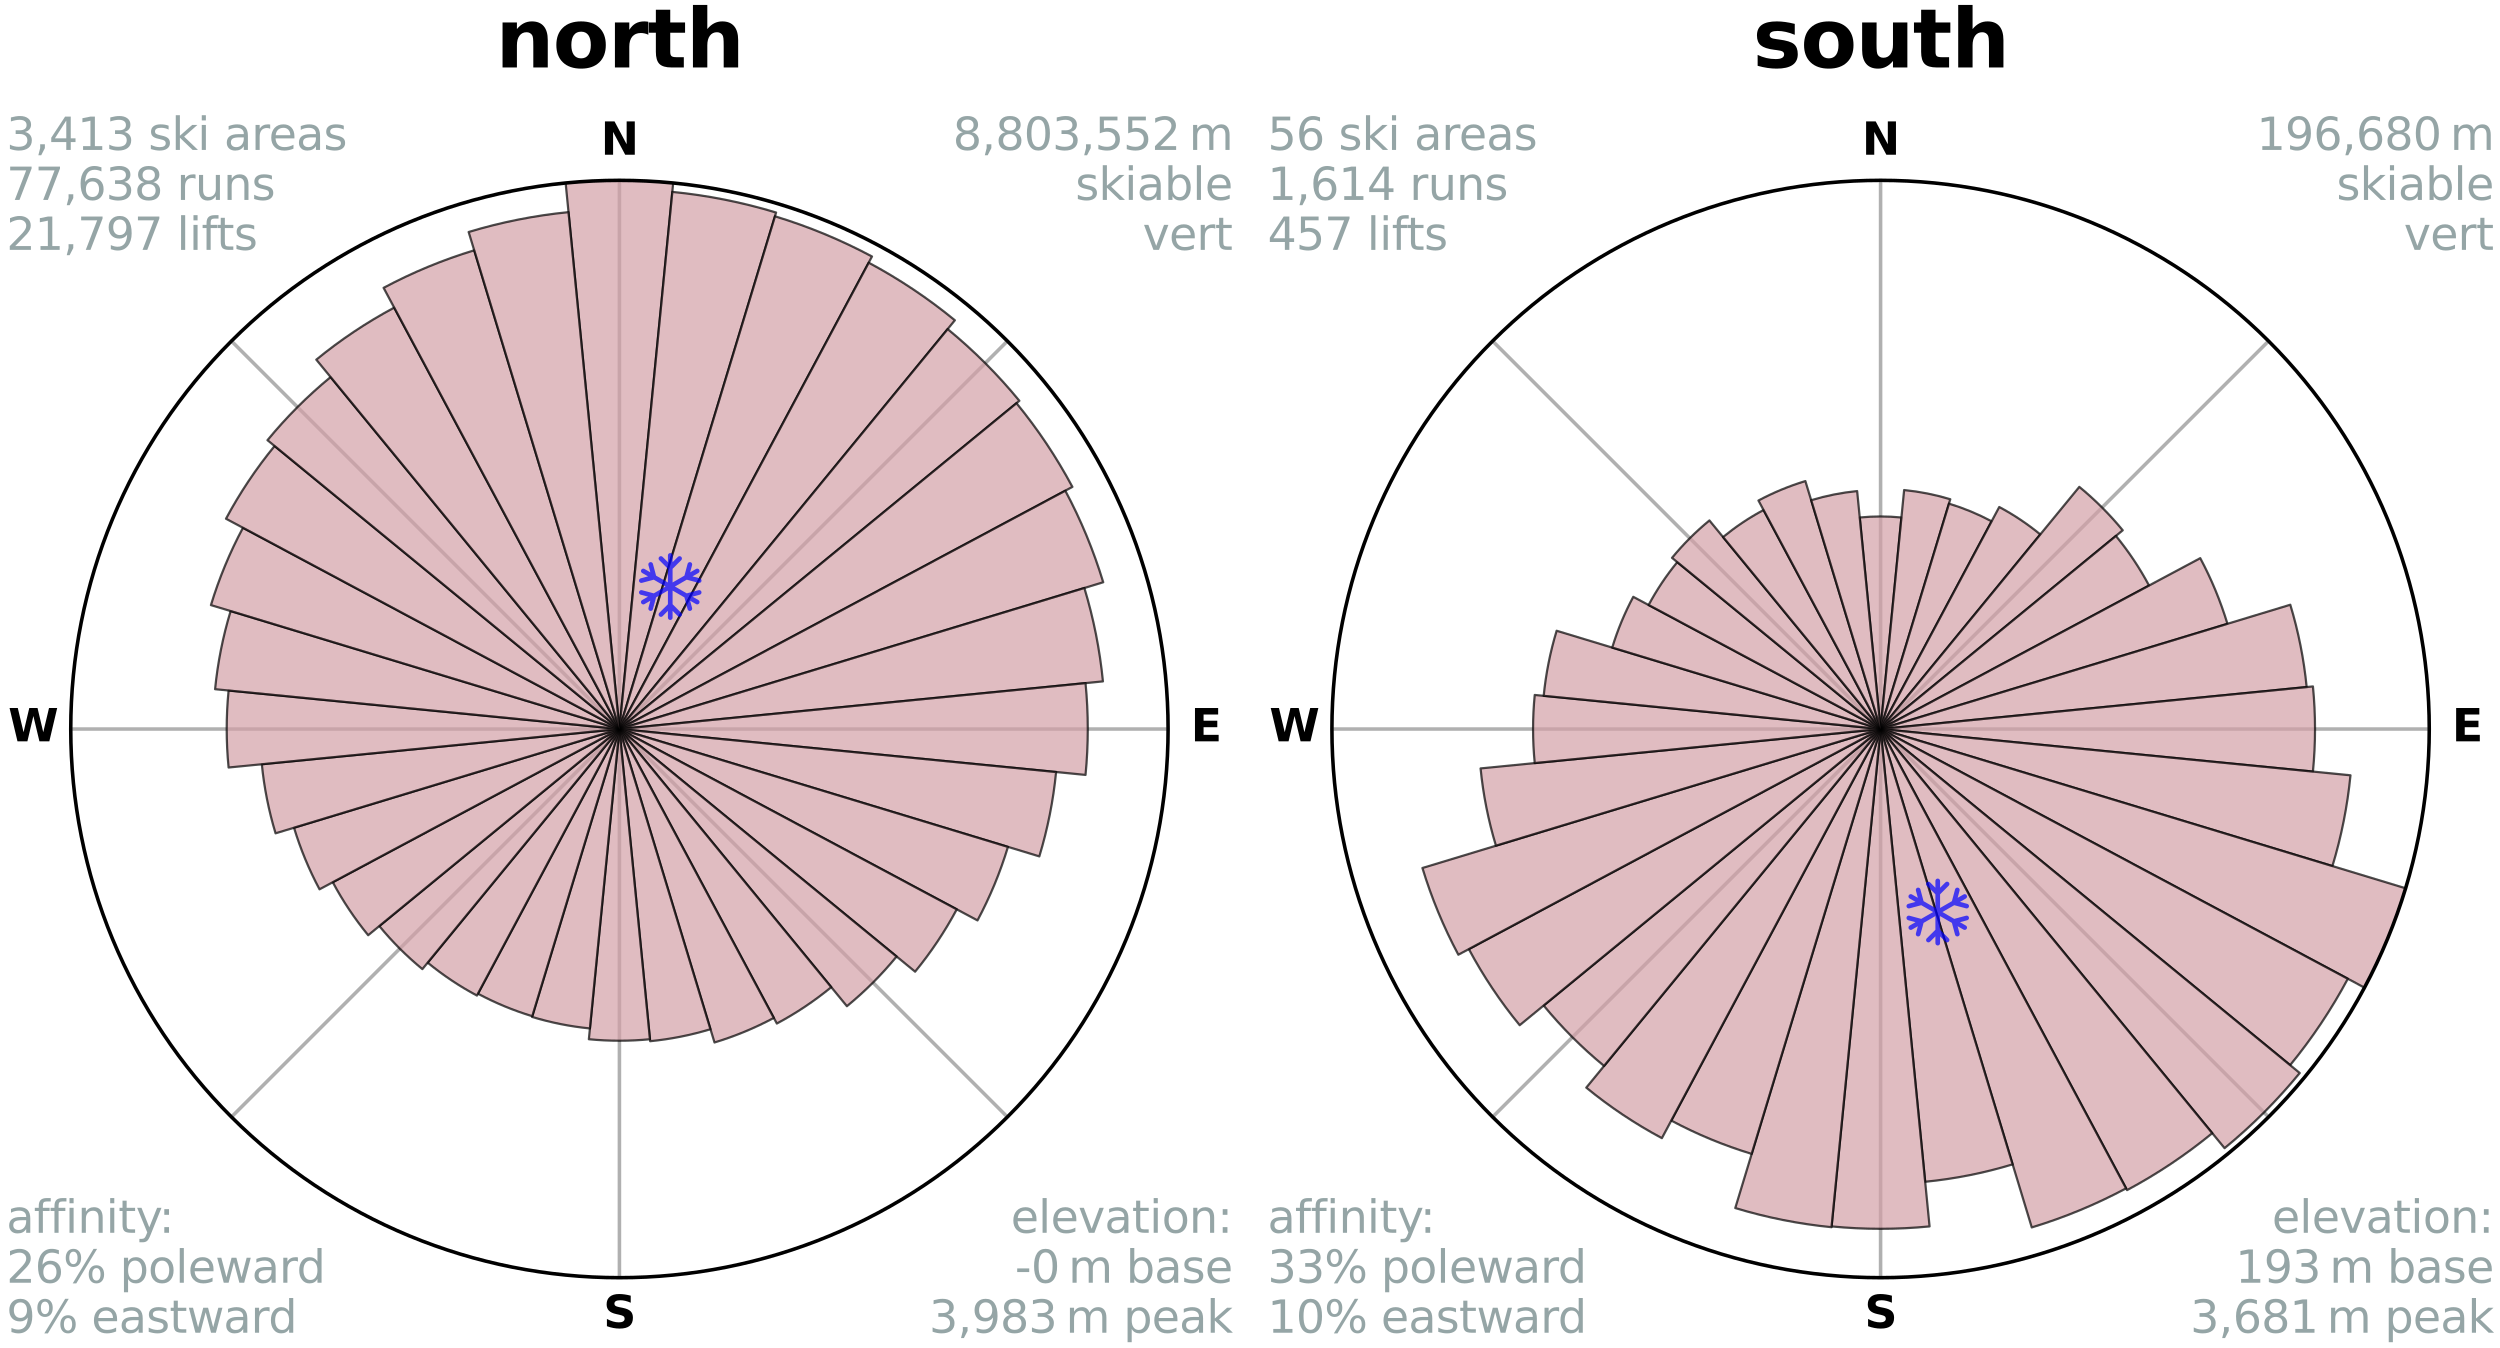 <?xml version="1.0" encoding="utf-8" standalone="no"?>
<!DOCTYPE svg PUBLIC "-//W3C//DTD SVG 1.1//EN"
  "http://www.w3.org/Graphics/SVG/1.1/DTD/svg11.dtd">
<svg xmlns:xlink="http://www.w3.org/1999/xlink" width="560.195pt" height="302.154pt" viewBox="0 0 560.195 302.154" xmlns="http://www.w3.org/2000/svg" version="1.1">
 <defs>
  <style type="text/css">*{stroke-linejoin: round; stroke-linecap: butt}</style>
 </defs>
 <g id="figure_1">
  <g id="patch_1">
   <path d="M 0 302.154 
L 560.195 302.154 
L 560.195 0 
L 0 0 
z
" style="fill: #ffffff"/>
  </g>
  <g id="axes_1">
   <g id="patch_2">
    <path d="M 261.743 163.357 
C 261.743 147.212 258.562 131.224 252.384 116.308 
C 246.206 101.392 237.149 87.838 225.733 76.421 
C 214.317 65.005 200.763 55.949 185.847 49.77 
C 170.931 43.592 154.943 40.412 138.798 40.412 
C 122.653 40.412 106.665 43.592 91.749 49.77 
C 76.833 55.949 63.279 65.005 51.862 76.421 
C 40.446 87.838 31.39 101.392 25.211 116.308 
C 19.033 131.224 15.853 147.212 15.853 163.357 
C 15.853 179.502 19.033 195.49 25.211 210.406 
C 31.39 225.322 40.446 238.876 51.862 250.292 
C 63.279 261.708 76.833 270.765 91.749 276.943 
C 106.665 283.121 122.653 286.302 138.798 286.302 
C 154.943 286.302 170.931 283.121 185.847 276.943 
C 200.763 270.765 214.317 261.708 225.733 250.292 
C 237.149 238.876 246.206 225.322 252.384 210.406 
C 258.562 195.49 261.743 179.502 261.743 163.357 
M 138.798 163.357 
C 138.798 163.357 138.798 163.357 138.798 163.357 
C 138.798 163.357 138.798 163.357 138.798 163.357 
C 138.798 163.357 138.798 163.357 138.798 163.357 
C 138.798 163.357 138.798 163.357 138.798 163.357 
C 138.798 163.357 138.798 163.357 138.798 163.357 
C 138.798 163.357 138.798 163.357 138.798 163.357 
C 138.798 163.357 138.798 163.357 138.798 163.357 
C 138.798 163.357 138.798 163.357 138.798 163.357 
C 138.798 163.357 138.798 163.357 138.798 163.357 
C 138.798 163.357 138.798 163.357 138.798 163.357 
C 138.798 163.357 138.798 163.357 138.798 163.357 
C 138.798 163.357 138.798 163.357 138.798 163.357 
C 138.798 163.357 138.798 163.357 138.798 163.357 
C 138.798 163.357 138.798 163.357 138.798 163.357 
C 138.798 163.357 138.798 163.357 138.798 163.357 
C 138.798 163.357 138.798 163.357 138.798 163.357 
z
" style="fill: #ffffff"/>
   </g>
   <g id="matplotlib.axis_1">
    <g id="xtick_1">
     <g id="line2d_1">
      <path d="M 138.798 163.357 
L 138.798 40.412 
" clip-path="url(#p07c0b368a6)" style="fill: none; stroke: #b0b0b0; stroke-width: 0.8; stroke-linecap: square"/>
     </g>
     <g id="text_1">
      <!-- N -->
      <g transform="translate(134.613 34.671) scale(0.1 -0.1)">
       <defs>
        <path id="DejaVuSans-Bold-4e" d="M 588 4666 
L 1931 4666 
L 3628 1466 
L 3628 4666 
L 4769 4666 
L 4769 0 
L 3425 0 
L 1728 3200 
L 1728 0 
L 588 0 
L 588 4666 
z
" transform="scale(0.016)"/>
       </defs>
       <use xlink:href="#DejaVuSans-Bold-4e"/>
      </g>
     </g>
    </g>
    <g id="xtick_2">
     <g id="line2d_2">
      <path d="M 138.798 163.357 
L 225.733 76.421 
" clip-path="url(#p07c0b368a6)" style="fill: none; stroke: #b0b0b0; stroke-width: 0.8; stroke-linecap: square"/>
     </g>
    </g>
    <g id="xtick_3">
     <g id="line2d_3">
      <path d="M 138.798 163.357 
L 261.743 163.357 
" clip-path="url(#p07c0b368a6)" style="fill: none; stroke: #b0b0b0; stroke-width: 0.8; stroke-linecap: square"/>
     </g>
     <g id="text_2">
      <!-- E -->
      <g transform="translate(266.827 166.116) scale(0.1 -0.1)">
       <defs>
        <path id="DejaVuSans-Bold-45" d="M 588 4666 
L 3834 4666 
L 3834 3756 
L 1791 3756 
L 1791 2888 
L 3713 2888 
L 3713 1978 
L 1791 1978 
L 1791 909 
L 3903 909 
L 3903 0 
L 588 0 
L 588 4666 
z
" transform="scale(0.016)"/>
       </defs>
       <use xlink:href="#DejaVuSans-Bold-45"/>
      </g>
     </g>
    </g>
    <g id="xtick_4">
     <g id="line2d_4">
      <path d="M 138.798 163.357 
L 225.733 250.292 
" clip-path="url(#p07c0b368a6)" style="fill: none; stroke: #b0b0b0; stroke-width: 0.8; stroke-linecap: square"/>
     </g>
    </g>
    <g id="xtick_5">
     <g id="line2d_5">
      <path d="M 138.798 163.357 
L 138.798 286.302 
" clip-path="url(#p07c0b368a6)" style="fill: none; stroke: #b0b0b0; stroke-width: 0.8; stroke-linecap: square"/>
     </g>
     <g id="text_3">
      <!-- S -->
      <g transform="translate(135.197 297.561) scale(0.1 -0.1)">
       <defs>
        <path id="DejaVuSans-Bold-53" d="M 3834 4519 
L 3834 3531 
Q 3450 3703 3084 3790 
Q 2719 3878 2394 3878 
Q 1963 3878 1756 3759 
Q 1550 3641 1550 3391 
Q 1550 3203 1689 3098 
Q 1828 2994 2194 2919 
L 2706 2816 
Q 3484 2659 3812 2340 
Q 4141 2022 4141 1434 
Q 4141 663 3683 286 
Q 3225 -91 2284 -91 
Q 1841 -91 1394 -6 
Q 947 78 500 244 
L 500 1259 
Q 947 1022 1364 901 
Q 1781 781 2169 781 
Q 2563 781 2772 912 
Q 2981 1044 2981 1288 
Q 2981 1506 2839 1625 
Q 2697 1744 2272 1838 
L 1806 1941 
Q 1106 2091 782 2419 
Q 459 2747 459 3303 
Q 459 4000 909 4375 
Q 1359 4750 2203 4750 
Q 2588 4750 2994 4692 
Q 3400 4634 3834 4519 
z
" transform="scale(0.016)"/>
       </defs>
       <use xlink:href="#DejaVuSans-Bold-53"/>
      </g>
     </g>
    </g>
    <g id="xtick_6">
     <g id="line2d_6">
      <path d="M 138.798 163.357 
L 51.862 250.292 
" clip-path="url(#p07c0b368a6)" style="fill: none; stroke: #b0b0b0; stroke-width: 0.8; stroke-linecap: square"/>
     </g>
    </g>
    <g id="xtick_7">
     <g id="line2d_7">
      <path d="M 138.798 163.357 
L 15.853 163.357 
" clip-path="url(#p07c0b368a6)" style="fill: none; stroke: #b0b0b0; stroke-width: 0.8; stroke-linecap: square"/>
     </g>
     <g id="text_4">
      <!-- W -->
      <g transform="translate(1.838 166.116) scale(0.1 -0.1)">
       <defs>
        <path id="DejaVuSans-Bold-57" d="M 191 4666 
L 1344 4666 
L 2150 1275 
L 2950 4666 
L 4109 4666 
L 4909 1275 
L 5716 4666 
L 6859 4666 
L 5759 0 
L 4372 0 
L 3525 3547 
L 2688 0 
L 1300 0 
L 191 4666 
z
" transform="scale(0.016)"/>
       </defs>
       <use xlink:href="#DejaVuSans-Bold-57"/>
      </g>
     </g>
    </g>
    <g id="xtick_8">
     <g id="line2d_8">
      <path d="M 138.798 163.357 
L 51.862 76.421 
" clip-path="url(#p07c0b368a6)" style="fill: none; stroke: #b0b0b0; stroke-width: 0.8; stroke-linecap: square"/>
     </g>
    </g>
   </g>
   <g id="matplotlib.axis_2"/>
   <g id="patch_3">
    <path d="M 138.798 163.357 
C 138.798 163.357 138.798 163.357 138.798 163.357 
C 138.798 163.357 138.798 163.357 138.798 163.357 
L 150.848 41.004 
C 146.844 40.609 142.822 40.412 138.798 40.412 
C 134.774 40.412 130.752 40.609 126.747 41.004 
z
" clip-path="url(#p07c0b368a6)" style="fill: #d4a0a7; opacity: 0.7; stroke: #000000; stroke-width: 0.5; stroke-linejoin: miter"/>
   </g>
   <g id="patch_4">
    <path d="M 138.798 163.357 
C 138.798 163.357 138.798 163.357 138.798 163.357 
C 138.798 163.357 138.798 163.357 138.798 163.357 
L 173.905 47.623 
C 170.117 46.473 166.275 45.511 162.392 44.739 
C 158.51 43.966 154.592 43.385 150.652 42.997 
z
" clip-path="url(#p07c0b368a6)" style="fill: #d4a0a7; opacity: 0.7; stroke: #000000; stroke-width: 0.5; stroke-linejoin: miter"/>
   </g>
   <g id="patch_5">
    <path d="M 138.798 163.357 
C 138.798 163.357 138.798 163.357 138.798 163.357 
C 138.798 163.357 138.798 163.357 138.798 163.357 
L 195.394 57.473 
C 191.928 55.621 188.373 53.94 184.743 52.436 
C 181.112 50.932 177.41 49.607 173.649 48.466 
z
" clip-path="url(#p07c0b368a6)" style="fill: #d4a0a7; opacity: 0.7; stroke: #000000; stroke-width: 0.5; stroke-linejoin: miter"/>
   </g>
   <g id="patch_6">
    <path d="M 138.798 163.357 
C 138.798 163.357 138.798 163.357 138.798 163.357 
C 138.798 163.357 138.798 163.357 138.798 163.357 
L 213.965 71.766 
C 210.967 69.305 207.85 66.994 204.625 64.839 
C 201.4 62.684 198.072 60.689 194.652 58.861 
z
" clip-path="url(#p07c0b368a6)" style="fill: #d4a0a7; opacity: 0.7; stroke: #000000; stroke-width: 0.5; stroke-linejoin: miter"/>
   </g>
   <g id="patch_7">
    <path d="M 138.798 163.357 
C 138.798 163.357 138.798 163.357 138.798 163.357 
C 138.798 163.357 138.798 163.357 138.798 163.357 
L 228.417 89.808 
C 226.009 86.875 223.46 84.061 220.776 81.378 
C 218.093 78.695 215.28 76.145 212.346 73.738 
z
" clip-path="url(#p07c0b368a6)" style="fill: #d4a0a7; opacity: 0.7; stroke: #000000; stroke-width: 0.5; stroke-linejoin: miter"/>
   </g>
   <g id="patch_8">
    <path d="M 138.798 163.357 
C 138.798 163.357 138.798 163.357 138.798 163.357 
C 138.798 163.357 138.798 163.357 138.798 163.357 
L 240.303 109.101 
C 238.527 105.778 236.589 102.545 234.497 99.413 
C 232.404 96.28 230.158 93.253 227.768 90.341 
z
" clip-path="url(#p07c0b368a6)" style="fill: #d4a0a7; opacity: 0.7; stroke: #000000; stroke-width: 0.5; stroke-linejoin: miter"/>
   </g>
   <g id="patch_9">
    <path d="M 138.798 163.357 
C 138.798 163.357 138.798 163.357 138.798 163.357 
C 138.798 163.357 138.798 163.357 138.798 163.357 
L 247.209 130.471 
C 246.132 126.922 244.882 123.429 243.463 120.003 
C 242.044 116.577 240.458 113.223 238.71 109.952 
z
" clip-path="url(#p07c0b368a6)" style="fill: #d4a0a7; opacity: 0.7; stroke: #000000; stroke-width: 0.5; stroke-linejoin: miter"/>
   </g>
   <g id="patch_10">
    <path d="M 138.798 163.357 
C 138.798 163.357 138.798 163.357 138.798 163.357 
C 138.798 163.357 138.798 163.357 138.798 163.357 
L 247.146 152.685 
C 246.796 149.139 246.273 145.612 245.578 142.117 
C 244.883 138.622 244.016 135.163 242.982 131.753 
z
" clip-path="url(#p07c0b368a6)" style="fill: #d4a0a7; opacity: 0.7; stroke: #000000; stroke-width: 0.5; stroke-linejoin: miter"/>
   </g>
   <g id="patch_11">
    <path d="M 138.798 163.357 
C 138.798 163.357 138.798 163.357 138.798 163.357 
C 138.798 163.357 138.798 163.357 138.798 163.357 
L 243.244 173.644 
C 243.581 170.225 243.749 166.792 243.749 163.357 
C 243.749 159.921 243.581 156.488 243.244 153.07 
z
" clip-path="url(#p07c0b368a6)" style="fill: #d4a0a7; opacity: 0.7; stroke: #000000; stroke-width: 0.5; stroke-linejoin: miter"/>
   </g>
   <g id="patch_12">
    <path d="M 138.798 163.357 
C 138.798 163.357 138.798 163.357 138.798 163.357 
C 138.798 163.357 138.798 163.357 138.798 163.357 
L 232.89 191.899 
C 233.824 188.82 234.607 185.696 235.235 182.539 
C 235.863 179.383 236.335 176.197 236.651 172.994 
z
" clip-path="url(#p07c0b368a6)" style="fill: #d4a0a7; opacity: 0.7; stroke: #000000; stroke-width: 0.5; stroke-linejoin: miter"/>
   </g>
   <g id="patch_13">
    <path d="M 138.798 163.357 
C 138.798 163.357 138.798 163.357 138.798 163.357 
C 138.798 163.357 138.798 163.357 138.798 163.357 
L 219.037 206.246 
C 220.441 203.619 221.715 200.925 222.855 198.174 
C 223.994 195.423 224.998 192.617 225.862 189.767 
z
" clip-path="url(#p07c0b368a6)" style="fill: #d4a0a7; opacity: 0.7; stroke: #000000; stroke-width: 0.5; stroke-linejoin: miter"/>
   </g>
   <g id="patch_14">
    <path d="M 138.798 163.357 
C 138.798 163.357 138.798 163.357 138.798 163.357 
C 138.798 163.357 138.798 163.357 138.798 163.357 
L 205.055 217.733 
C 206.835 215.564 208.507 213.309 210.066 210.977 
C 211.625 208.644 213.068 206.236 214.391 203.762 
z
" clip-path="url(#p07c0b368a6)" style="fill: #d4a0a7; opacity: 0.7; stroke: #000000; stroke-width: 0.5; stroke-linejoin: miter"/>
   </g>
   <g id="patch_15">
    <path d="M 138.798 163.357 
C 138.798 163.357 138.798 163.357 138.798 163.357 
C 138.798 163.357 138.798 163.357 138.798 163.357 
L 189.774 225.471 
C 191.807 223.803 193.757 222.035 195.617 220.176 
C 197.476 218.316 199.244 216.366 200.912 214.333 
z
" clip-path="url(#p07c0b368a6)" style="fill: #d4a0a7; opacity: 0.7; stroke: #000000; stroke-width: 0.5; stroke-linejoin: miter"/>
   </g>
   <g id="patch_16">
    <path d="M 138.798 163.357 
C 138.798 163.357 138.798 163.357 138.798 163.357 
C 138.798 163.357 138.798 163.357 138.798 163.357 
L 174.073 229.353 
C 176.234 228.198 178.336 226.938 180.372 225.577 
C 182.409 224.217 184.377 222.757 186.271 221.203 
z
" clip-path="url(#p07c0b368a6)" style="fill: #d4a0a7; opacity: 0.7; stroke: #000000; stroke-width: 0.5; stroke-linejoin: miter"/>
   </g>
   <g id="patch_17">
    <path d="M 138.798 163.357 
C 138.798 163.357 138.798 163.357 138.798 163.357 
C 138.798 163.357 138.798 163.357 138.798 163.357 
L 160.105 233.597 
C 162.404 232.9 164.667 232.09 166.887 231.17 
C 169.107 230.251 171.28 229.223 173.399 228.091 
z
" clip-path="url(#p07c0b368a6)" style="fill: #d4a0a7; opacity: 0.7; stroke: #000000; stroke-width: 0.5; stroke-linejoin: miter"/>
   </g>
   <g id="patch_18">
    <path d="M 138.798 163.357 
C 138.798 163.357 138.798 163.357 138.798 163.357 
C 138.798 163.357 138.798 163.357 138.798 163.357 
L 145.688 233.312 
C 147.977 233.086 150.255 232.749 152.511 232.3 
C 154.768 231.851 157.001 231.292 159.203 230.624 
z
" clip-path="url(#p07c0b368a6)" style="fill: #d4a0a7; opacity: 0.7; stroke: #000000; stroke-width: 0.5; stroke-linejoin: miter"/>
   </g>
   <g id="patch_19">
    <path d="M 138.798 163.357 
C 138.798 163.357 138.798 163.357 138.798 163.357 
C 138.798 163.357 138.798 163.357 138.798 163.357 
L 131.951 232.87 
C 134.226 233.094 136.511 233.206 138.798 233.206 
C 141.084 233.206 143.369 233.094 145.644 232.87 
z
" clip-path="url(#p07c0b368a6)" style="fill: #d4a0a7; opacity: 0.7; stroke: #000000; stroke-width: 0.5; stroke-linejoin: miter"/>
   </g>
   <g id="patch_20">
    <path d="M 138.798 163.357 
C 138.798 163.357 138.798 163.357 138.798 163.357 
C 138.798 163.357 138.798 163.357 138.798 163.357 
L 119.227 227.874 
C 121.338 228.514 123.48 229.051 125.645 229.482 
C 127.809 229.912 129.993 230.236 132.189 230.452 
z
" clip-path="url(#p07c0b368a6)" style="fill: #d4a0a7; opacity: 0.7; stroke: #000000; stroke-width: 0.5; stroke-linejoin: miter"/>
   </g>
   <g id="patch_21">
    <path d="M 138.798 163.357 
C 138.798 163.357 138.798 163.357 138.798 163.357 
C 138.798 163.357 138.798 163.357 138.798 163.357 
L 107.095 222.668 
C 109.037 223.705 111.028 224.647 113.061 225.49 
C 115.095 226.332 117.169 227.074 119.275 227.713 
z
" clip-path="url(#p07c0b368a6)" style="fill: #d4a0a7; opacity: 0.7; stroke: #000000; stroke-width: 0.5; stroke-linejoin: miter"/>
   </g>
   <g id="patch_22">
    <path d="M 138.798 163.357 
C 138.798 163.357 138.798 163.357 138.798 163.357 
C 138.798 163.357 138.798 163.357 138.798 163.357 
L 95.832 215.711 
C 97.545 217.117 99.327 218.439 101.17 219.67 
C 103.013 220.902 104.916 222.042 106.871 223.087 
z
" clip-path="url(#p07c0b368a6)" style="fill: #d4a0a7; opacity: 0.7; stroke: #000000; stroke-width: 0.5; stroke-linejoin: miter"/>
   </g>
   <g id="patch_23">
    <path d="M 138.798 163.357 
C 138.798 163.357 138.798 163.357 138.798 163.357 
C 138.798 163.357 138.798 163.357 138.798 163.357 
L 84.998 207.509 
C 86.443 209.27 87.974 210.959 89.585 212.57 
C 91.196 214.18 92.885 215.711 94.645 217.156 
z
" clip-path="url(#p07c0b368a6)" style="fill: #d4a0a7; opacity: 0.7; stroke: #000000; stroke-width: 0.5; stroke-linejoin: miter"/>
   </g>
   <g id="patch_24">
    <path d="M 138.798 163.357 
C 138.798 163.357 138.798 163.357 138.798 163.357 
C 138.798 163.357 138.798 163.357 138.798 163.357 
L 74.567 197.689 
C 75.691 199.791 76.917 201.837 78.242 203.819 
C 79.566 205.801 80.987 207.717 82.499 209.56 
z
" clip-path="url(#p07c0b368a6)" style="fill: #d4a0a7; opacity: 0.7; stroke: #000000; stroke-width: 0.5; stroke-linejoin: miter"/>
   </g>
   <g id="patch_25">
    <path d="M 138.798 163.357 
C 138.798 163.357 138.798 163.357 138.798 163.357 
C 138.798 163.357 138.798 163.357 138.798 163.357 
L 65.881 185.476 
C 66.605 187.862 67.446 190.212 68.4 192.516 
C 69.355 194.821 70.422 197.077 71.597 199.276 
z
" clip-path="url(#p07c0b368a6)" style="fill: #d4a0a7; opacity: 0.7; stroke: #000000; stroke-width: 0.5; stroke-linejoin: miter"/>
   </g>
   <g id="patch_26">
    <path d="M 138.798 163.357 
C 138.798 163.357 138.798 163.357 138.798 163.357 
C 138.798 163.357 138.798 163.357 138.798 163.357 
L 58.669 171.249 
C 58.927 173.871 59.314 176.48 59.828 179.065 
C 60.342 181.65 60.983 184.207 61.748 186.729 
z
" clip-path="url(#p07c0b368a6)" style="fill: #d4a0a7; opacity: 0.7; stroke: #000000; stroke-width: 0.5; stroke-linejoin: miter"/>
   </g>
   <g id="patch_27">
    <path d="M 138.798 163.357 
C 138.798 163.357 138.798 163.357 138.798 163.357 
C 138.798 163.357 138.798 163.357 138.798 163.357 
L 51.222 154.731 
C 50.939 157.598 50.798 160.476 50.798 163.357 
C 50.798 166.237 50.939 169.116 51.222 171.982 
z
" clip-path="url(#p07c0b368a6)" style="fill: #d4a0a7; opacity: 0.7; stroke: #000000; stroke-width: 0.5; stroke-linejoin: miter"/>
   </g>
   <g id="patch_28">
    <path d="M 138.798 163.357 
C 138.798 163.357 138.798 163.357 138.798 163.357 
C 138.798 163.357 138.798 163.357 138.798 163.357 
L 51.677 136.929 
C 50.812 139.78 50.087 142.673 49.506 145.595 
C 48.924 148.518 48.487 151.468 48.195 154.433 
z
" clip-path="url(#p07c0b368a6)" style="fill: #d4a0a7; opacity: 0.7; stroke: #000000; stroke-width: 0.5; stroke-linejoin: miter"/>
   </g>
   <g id="patch_29">
    <path d="M 138.798 163.357 
C 138.798 163.357 138.798 163.357 138.798 163.357 
C 138.798 163.357 138.798 163.357 138.798 163.357 
L 54.441 118.267 
C 52.965 121.028 51.626 123.86 50.428 126.753 
C 49.229 129.645 48.174 132.595 47.265 135.591 
z
" clip-path="url(#p07c0b368a6)" style="fill: #d4a0a7; opacity: 0.7; stroke: #000000; stroke-width: 0.5; stroke-linejoin: miter"/>
   </g>
   <g id="patch_30">
    <path d="M 138.798 163.357 
C 138.798 163.357 138.798 163.357 138.798 163.357 
C 138.798 163.357 138.798 163.357 138.798 163.357 
L 61.527 99.942 
C 59.451 102.472 57.501 105.101 55.683 107.822 
C 53.866 110.542 52.183 113.35 50.64 116.236 
z
" clip-path="url(#p07c0b368a6)" style="fill: #d4a0a7; opacity: 0.7; stroke: #000000; stroke-width: 0.5; stroke-linejoin: miter"/>
   </g>
   <g id="patch_31">
    <path d="M 138.798 163.357 
C 138.798 163.357 138.798 163.357 138.798 163.357 
C 138.798 163.357 138.798 163.357 138.798 163.357 
L 74.078 84.495 
C 71.496 86.614 69.021 88.857 66.66 91.219 
C 64.298 93.58 62.055 96.055 59.936 98.637 
z
" clip-path="url(#p07c0b368a6)" style="fill: #d4a0a7; opacity: 0.7; stroke: #000000; stroke-width: 0.5; stroke-linejoin: miter"/>
   </g>
   <g id="patch_32">
    <path d="M 138.798 163.357 
C 138.798 163.357 138.798 163.357 138.798 163.357 
C 138.798 163.357 138.798 163.357 138.798 163.357 
L 88.327 68.933 
C 85.236 70.585 82.229 72.387 79.315 74.334 
C 76.401 76.281 73.585 78.37 70.876 80.593 
z
" clip-path="url(#p07c0b368a6)" style="fill: #d4a0a7; opacity: 0.7; stroke: #000000; stroke-width: 0.5; stroke-linejoin: miter"/>
   </g>
   <g id="patch_33">
    <path d="M 138.798 163.357 
C 138.798 163.357 138.798 163.357 138.798 163.357 
C 138.798 163.357 138.798 163.357 138.798 163.357 
L 106.258 56.088 
C 102.747 57.154 99.291 58.39 95.901 59.794 
C 92.511 61.198 89.192 62.768 85.956 64.498 
z
" clip-path="url(#p07c0b368a6)" style="fill: #d4a0a7; opacity: 0.7; stroke: #000000; stroke-width: 0.5; stroke-linejoin: miter"/>
   </g>
   <g id="patch_34">
    <path d="M 138.798 163.357 
C 138.798 163.357 138.798 163.357 138.798 163.357 
C 138.798 163.357 138.798 163.357 138.798 163.357 
L 127.39 47.537 
C 123.599 47.91 119.829 48.469 116.093 49.213 
C 112.357 49.956 108.66 50.882 105.014 51.988 
z
" clip-path="url(#p07c0b368a6)" style="fill: #d4a0a7; opacity: 0.7; stroke: #000000; stroke-width: 0.5; stroke-linejoin: miter"/>
   </g>
   <g id="PathCollection_1">
    <defs>
     <path id="mfdfc9aea12" d="M 0.194 7.414 
L 0.194 7.414 
C 0.055 7.414 -0.078 7.359 -0.176 7.261 
C -0.274 7.163 -0.33 7.03 -0.33 6.891 
L -0.33 5.365 
L -1.528 6.564 
L -1.528 6.564 
C -1.577 6.613 -1.635 6.651 -1.698 6.678 
C -1.762 6.704 -1.83 6.718 -1.899 6.718 
C -1.968 6.718 -2.036 6.704 -2.1 6.678 
C -2.163 6.651 -2.221 6.613 -2.27 6.564 
L -2.27 6.564 
C -2.318 6.515 -2.357 6.458 -2.383 6.394 
C -2.41 6.33 -2.423 6.262 -2.423 6.193 
C -2.423 6.124 -2.41 6.056 -2.383 5.993 
C -2.357 5.929 -2.318 5.871 -2.27 5.823 
L -0.33 3.884 
L -0.33 0.821 
L -2.981 2.352 
L -3.692 5.001 
L -3.692 5.001 
C -3.728 5.135 -3.815 5.25 -3.935 5.319 
C -4.055 5.389 -4.198 5.408 -4.332 5.372 
L -4.332 5.372 
C -4.466 5.336 -4.581 5.249 -4.65 5.129 
C -4.719 5.009 -4.738 4.866 -4.703 4.732 
L -4.263 3.093 
L -5.586 3.856 
L -5.586 3.856 
C -5.645 3.89 -5.711 3.913 -5.779 3.922 
C -5.847 3.931 -5.916 3.926 -5.983 3.909 
C -6.049 3.891 -6.111 3.86 -6.166 3.818 
C -6.221 3.777 -6.266 3.724 -6.301 3.665 
L -6.301 3.665 
C -6.335 3.605 -6.358 3.54 -6.367 3.471 
C -6.375 3.403 -6.371 3.334 -6.353 3.267 
C -6.335 3.201 -6.304 3.139 -6.263 3.084 
C -6.221 3.03 -6.168 2.984 -6.109 2.95 
L -4.786 2.187 
L -6.425 1.747 
L -6.425 1.747 
C -6.559 1.711 -6.673 1.623 -6.743 1.503 
C -6.812 1.383 -6.831 1.24 -6.795 1.106 
L -6.795 1.106 
C -6.777 1.04 -6.747 0.978 -6.705 0.923 
C -6.663 0.869 -6.611 0.823 -6.551 0.789 
C -6.491 0.754 -6.426 0.732 -6.357 0.723 
C -6.289 0.715 -6.22 0.719 -6.154 0.737 
L -3.505 1.447 
L -0.852 -0.085 
L -3.504 -1.616 
L -6.154 -0.906 
L -6.154 -0.906 
C -6.22 -0.888 -6.289 -0.883 -6.358 -0.892 
C -6.426 -0.901 -6.492 -0.924 -6.551 -0.958 
C -6.611 -0.992 -6.663 -1.038 -6.705 -1.093 
C -6.747 -1.148 -6.778 -1.21 -6.795 -1.276 
L -6.795 -1.276 
C -6.831 -1.41 -6.812 -1.553 -6.743 -1.673 
C -6.673 -1.793 -6.559 -1.881 -6.425 -1.917 
L -4.786 -2.355 
L -6.109 -3.12 
L -6.109 -3.12 
C -6.229 -3.189 -6.316 -3.303 -6.352 -3.437 
C -6.388 -3.571 -6.37 -3.713 -6.301 -3.834 
L -6.301 -3.834 
C -6.266 -3.893 -6.221 -3.945 -6.166 -3.987 
C -6.112 -4.029 -6.049 -4.06 -5.983 -4.078 
C -5.917 -4.096 -5.847 -4.1 -5.779 -4.091 
C -5.711 -4.082 -5.645 -4.06 -5.586 -4.026 
L -4.263 -3.261 
L -4.703 -4.9 
L -4.703 -4.9 
C -4.738 -5.034 -4.719 -5.177 -4.65 -5.297 
C -4.581 -5.417 -4.466 -5.505 -4.332 -5.541 
L -4.332 -5.541 
C -4.198 -5.576 -4.056 -5.558 -3.936 -5.488 
C -3.816 -5.419 -3.728 -5.305 -3.692 -5.171 
L -2.982 -2.522 
L -0.329 -0.99 
L -0.329 -4.052 
L -2.269 -5.992 
L -2.269 -5.992 
C -2.318 -6.04 -2.357 -6.098 -2.383 -6.162 
C -2.41 -6.225 -2.423 -6.293 -2.423 -6.362 
C -2.423 -6.431 -2.41 -6.499 -2.383 -6.563 
C -2.357 -6.626 -2.318 -6.684 -2.269 -6.733 
L -2.269 -6.733 
C -2.221 -6.782 -2.163 -6.82 -2.1 -6.847 
C -2.036 -6.873 -1.968 -6.887 -1.899 -6.887 
C -1.83 -6.887 -1.762 -6.873 -1.698 -6.847 
C -1.635 -6.82 -1.577 -6.782 -1.528 -6.733 
L -0.329 -5.534 
L -0.329 -7.06 
L -0.329 -7.06 
C -0.329 -7.198 -0.274 -7.332 -0.176 -7.43 
C -0.078 -7.528 0.055 -7.583 0.194 -7.583 
L 0.194 -7.583 
C 0.332 -7.583 0.466 -7.528 0.564 -7.43 
C 0.662 -7.332 0.717 -7.198 0.717 -7.06 
L 0.717 -5.534 
L 1.916 -6.733 
L 1.916 -6.733 
C 1.964 -6.782 2.022 -6.82 2.086 -6.847 
C 2.149 -6.873 2.218 -6.887 2.286 -6.887 
C 2.355 -6.887 2.423 -6.873 2.487 -6.847 
C 2.551 -6.82 2.608 -6.782 2.657 -6.733 
L 2.657 -6.733 
C 2.706 -6.684 2.744 -6.626 2.771 -6.563 
C 2.797 -6.499 2.811 -6.431 2.811 -6.362 
C 2.811 -6.293 2.797 -6.225 2.771 -6.162 
C 2.744 -6.098 2.706 -6.04 2.657 -5.992 
L 0.717 -4.052 
L 0.717 -0.991 
L 3.369 -2.523 
L 4.079 -5.171 
L 4.079 -5.171 
C 4.115 -5.305 4.203 -5.419 4.323 -5.488 
C 4.443 -5.558 4.586 -5.576 4.72 -5.541 
L 4.72 -5.541 
C 4.854 -5.505 4.968 -5.417 5.038 -5.297 
C 5.107 -5.177 5.126 -5.034 5.09 -4.9 
L 4.65 -3.263 
L 5.973 -4.026 
L 5.973 -4.026 
C 6.033 -4.06 6.098 -4.082 6.167 -4.091 
C 6.235 -4.1 6.304 -4.096 6.37 -4.078 
C 6.437 -4.06 6.499 -4.029 6.554 -3.987 
C 6.608 -3.945 6.654 -3.893 6.688 -3.833 
L 6.688 -3.833 
C 6.757 -3.713 6.776 -3.571 6.74 -3.437 
C 6.704 -3.303 6.616 -3.189 6.496 -3.12 
L 5.173 -2.355 
L 6.812 -1.917 
L 6.812 -1.917 
C 6.946 -1.881 7.061 -1.793 7.13 -1.673 
C 7.2 -1.553 7.219 -1.41 7.183 -1.276 
L 7.183 -1.276 
C 7.165 -1.21 7.134 -1.147 7.093 -1.093 
C 7.051 -1.038 6.998 -0.992 6.939 -0.958 
C 6.879 -0.923 6.813 -0.901 6.745 -0.892 
C 6.677 -0.883 6.608 -0.888 6.541 -0.906 
L 3.891 -1.616 
L 1.239 -0.085 
L 3.893 1.447 
L 6.541 0.737 
L 6.541 0.737 
C 6.675 0.701 6.818 0.72 6.938 0.789 
C 7.058 0.859 7.145 0.973 7.181 1.106 
L 7.181 1.106 
C 7.217 1.24 7.198 1.383 7.129 1.503 
C 7.06 1.623 6.946 1.711 6.812 1.747 
L 5.173 2.187 
L 6.496 2.95 
L 6.496 2.95 
C 6.556 2.984 6.608 3.03 6.65 3.085 
C 6.691 3.139 6.722 3.201 6.74 3.268 
C 6.758 3.334 6.762 3.404 6.753 3.472 
C 6.744 3.54 6.721 3.606 6.687 3.665 
L 6.687 3.665 
C 6.617 3.785 6.503 3.872 6.369 3.908 
C 6.236 3.944 6.093 3.925 5.973 3.856 
L 4.65 3.091 
L 5.089 4.732 
L 5.089 4.732 
C 5.125 4.866 5.106 5.008 5.037 5.128 
C 4.967 5.248 4.853 5.336 4.72 5.372 
L 4.72 5.372 
C 4.586 5.408 4.443 5.389 4.323 5.319 
C 4.203 5.25 4.115 5.136 4.079 5.002 
L 3.368 2.352 
L 0.717 0.821 
L 0.717 3.884 
L 2.657 5.823 
L 2.657 5.823 
C 2.706 5.871 2.745 5.929 2.771 5.993 
C 2.797 6.056 2.811 6.125 2.811 6.193 
C 2.811 6.262 2.797 6.331 2.771 6.394 
C 2.745 6.458 2.706 6.515 2.657 6.564 
L 2.657 6.564 
C 2.608 6.613 2.551 6.652 2.487 6.678 
C 2.424 6.704 2.355 6.718 2.286 6.718 
C 2.218 6.718 2.149 6.704 2.086 6.678 
C 2.022 6.652 1.965 6.613 1.916 6.564 
L 0.717 5.365 
L 0.717 6.891 
L 0.717 6.891 
C 0.717 7.03 0.662 7.163 0.564 7.261 
C 0.466 7.359 0.333 7.414 0.194 7.414 
L 0.194 7.414 
z
"/>
    </defs>
    <g clip-path="url(#p07c0b368a6)">
     <use xlink:href="#mfdfc9aea12" x="149.996" y="131.511" style="fill: #0000ff; fill-opacity: 0.7"/>
    </g>
   </g>
   <g id="patch_35">
    <path d="M 138.798 40.412 
C 122.653 40.412 106.665 43.592 91.749 49.77 
C 76.833 55.949 63.279 65.005 51.862 76.421 
C 40.446 87.838 31.39 101.392 25.211 116.308 
C 19.033 131.224 15.853 147.212 15.853 163.357 
C 15.853 179.502 19.033 195.49 25.211 210.406 
C 31.39 225.322 40.446 238.876 51.862 250.292 
C 63.279 261.708 76.833 270.765 91.749 276.943 
C 106.665 283.121 122.653 286.302 138.798 286.302 
C 154.943 286.302 170.931 283.121 185.847 276.943 
C 200.763 270.765 214.317 261.708 225.733 250.292 
C 237.149 238.876 246.206 225.322 252.384 210.406 
C 258.562 195.49 261.743 179.502 261.743 163.357 
C 261.743 147.212 258.562 131.224 252.384 116.308 
C 246.206 101.392 237.149 87.838 225.733 76.421 
C 214.317 65.005 200.763 55.949 185.847 49.77 
C 170.931 43.592 154.943 40.412 138.798 40.412 
" style="fill: none; stroke: #000000; stroke-width: 0.8; stroke-linejoin: miter; stroke-linecap: square"/>
   </g>
   <g id="text_5">
    <!-- 3,413 ski areas -->
    <g style="fill: #95a5a6" transform="translate(1.44 33.597) scale(0.1 -0.1)">
     <defs>
      <path id="DejaVuSans-33" d="M 2597 2516 
Q 3050 2419 3304 2112 
Q 3559 1806 3559 1356 
Q 3559 666 3084 287 
Q 2609 -91 1734 -91 
Q 1441 -91 1130 -33 
Q 819 25 488 141 
L 488 750 
Q 750 597 1062 519 
Q 1375 441 1716 441 
Q 2309 441 2620 675 
Q 2931 909 2931 1356 
Q 2931 1769 2642 2001 
Q 2353 2234 1838 2234 
L 1294 2234 
L 1294 2753 
L 1863 2753 
Q 2328 2753 2575 2939 
Q 2822 3125 2822 3475 
Q 2822 3834 2567 4026 
Q 2313 4219 1838 4219 
Q 1578 4219 1281 4162 
Q 984 4106 628 3988 
L 628 4550 
Q 988 4650 1302 4700 
Q 1616 4750 1894 4750 
Q 2613 4750 3031 4423 
Q 3450 4097 3450 3541 
Q 3450 3153 3228 2886 
Q 3006 2619 2597 2516 
z
" transform="scale(0.016)"/>
      <path id="DejaVuSans-2c" d="M 750 794 
L 1409 794 
L 1409 256 
L 897 -744 
L 494 -744 
L 750 256 
L 750 794 
z
" transform="scale(0.016)"/>
      <path id="DejaVuSans-34" d="M 2419 4116 
L 825 1625 
L 2419 1625 
L 2419 4116 
z
M 2253 4666 
L 3047 4666 
L 3047 1625 
L 3713 1625 
L 3713 1100 
L 3047 1100 
L 3047 0 
L 2419 0 
L 2419 1100 
L 313 1100 
L 313 1709 
L 2253 4666 
z
" transform="scale(0.016)"/>
      <path id="DejaVuSans-31" d="M 794 531 
L 1825 531 
L 1825 4091 
L 703 3866 
L 703 4441 
L 1819 4666 
L 2450 4666 
L 2450 531 
L 3481 531 
L 3481 0 
L 794 0 
L 794 531 
z
" transform="scale(0.016)"/>
      <path id="DejaVuSans-20" transform="scale(0.016)"/>
      <path id="DejaVuSans-73" d="M 2834 3397 
L 2834 2853 
Q 2591 2978 2328 3040 
Q 2066 3103 1784 3103 
Q 1356 3103 1142 2972 
Q 928 2841 928 2578 
Q 928 2378 1081 2264 
Q 1234 2150 1697 2047 
L 1894 2003 
Q 2506 1872 2764 1633 
Q 3022 1394 3022 966 
Q 3022 478 2636 193 
Q 2250 -91 1575 -91 
Q 1294 -91 989 -36 
Q 684 19 347 128 
L 347 722 
Q 666 556 975 473 
Q 1284 391 1588 391 
Q 1994 391 2212 530 
Q 2431 669 2431 922 
Q 2431 1156 2273 1281 
Q 2116 1406 1581 1522 
L 1381 1569 
Q 847 1681 609 1914 
Q 372 2147 372 2553 
Q 372 3047 722 3315 
Q 1072 3584 1716 3584 
Q 2034 3584 2315 3537 
Q 2597 3491 2834 3397 
z
" transform="scale(0.016)"/>
      <path id="DejaVuSans-6b" d="M 581 4863 
L 1159 4863 
L 1159 1991 
L 2875 3500 
L 3609 3500 
L 1753 1863 
L 3688 0 
L 2938 0 
L 1159 1709 
L 1159 0 
L 581 0 
L 581 4863 
z
" transform="scale(0.016)"/>
      <path id="DejaVuSans-69" d="M 603 3500 
L 1178 3500 
L 1178 0 
L 603 0 
L 603 3500 
z
M 603 4863 
L 1178 4863 
L 1178 4134 
L 603 4134 
L 603 4863 
z
" transform="scale(0.016)"/>
      <path id="DejaVuSans-61" d="M 2194 1759 
Q 1497 1759 1228 1600 
Q 959 1441 959 1056 
Q 959 750 1161 570 
Q 1363 391 1709 391 
Q 2188 391 2477 730 
Q 2766 1069 2766 1631 
L 2766 1759 
L 2194 1759 
z
M 3341 1997 
L 3341 0 
L 2766 0 
L 2766 531 
Q 2569 213 2275 61 
Q 1981 -91 1556 -91 
Q 1019 -91 701 211 
Q 384 513 384 1019 
Q 384 1609 779 1909 
Q 1175 2209 1959 2209 
L 2766 2209 
L 2766 2266 
Q 2766 2663 2505 2880 
Q 2244 3097 1772 3097 
Q 1472 3097 1187 3025 
Q 903 2953 641 2809 
L 641 3341 
Q 956 3463 1253 3523 
Q 1550 3584 1831 3584 
Q 2591 3584 2966 3190 
Q 3341 2797 3341 1997 
z
" transform="scale(0.016)"/>
      <path id="DejaVuSans-72" d="M 2631 2963 
Q 2534 3019 2420 3045 
Q 2306 3072 2169 3072 
Q 1681 3072 1420 2755 
Q 1159 2438 1159 1844 
L 1159 0 
L 581 0 
L 581 3500 
L 1159 3500 
L 1159 2956 
Q 1341 3275 1631 3429 
Q 1922 3584 2338 3584 
Q 2397 3584 2469 3576 
Q 2541 3569 2628 3553 
L 2631 2963 
z
" transform="scale(0.016)"/>
      <path id="DejaVuSans-65" d="M 3597 1894 
L 3597 1613 
L 953 1613 
Q 991 1019 1311 708 
Q 1631 397 2203 397 
Q 2534 397 2845 478 
Q 3156 559 3463 722 
L 3463 178 
Q 3153 47 2828 -22 
Q 2503 -91 2169 -91 
Q 1331 -91 842 396 
Q 353 884 353 1716 
Q 353 2575 817 3079 
Q 1281 3584 2069 3584 
Q 2775 3584 3186 3129 
Q 3597 2675 3597 1894 
z
M 3022 2063 
Q 3016 2534 2758 2815 
Q 2500 3097 2075 3097 
Q 1594 3097 1305 2825 
Q 1016 2553 972 2059 
L 3022 2063 
z
" transform="scale(0.016)"/>
     </defs>
     <use xlink:href="#DejaVuSans-33"/>
     <use xlink:href="#DejaVuSans-2c" x="63.623"/>
     <use xlink:href="#DejaVuSans-34" x="95.41"/>
     <use xlink:href="#DejaVuSans-31" x="159.033"/>
     <use xlink:href="#DejaVuSans-33" x="222.656"/>
     <use xlink:href="#DejaVuSans-20" x="286.279"/>
     <use xlink:href="#DejaVuSans-73" x="318.066"/>
     <use xlink:href="#DejaVuSans-6b" x="370.166"/>
     <use xlink:href="#DejaVuSans-69" x="428.076"/>
     <use xlink:href="#DejaVuSans-20" x="455.859"/>
     <use xlink:href="#DejaVuSans-61" x="487.646"/>
     <use xlink:href="#DejaVuSans-72" x="548.926"/>
     <use xlink:href="#DejaVuSans-65" x="587.789"/>
     <use xlink:href="#DejaVuSans-61" x="649.312"/>
     <use xlink:href="#DejaVuSans-73" x="710.592"/>
    </g>
    <!-- 77,638 runs -->
    <g style="fill: #95a5a6" transform="translate(1.44 44.795) scale(0.1 -0.1)">
     <defs>
      <path id="DejaVuSans-37" d="M 525 4666 
L 3525 4666 
L 3525 4397 
L 1831 0 
L 1172 0 
L 2766 4134 
L 525 4134 
L 525 4666 
z
" transform="scale(0.016)"/>
      <path id="DejaVuSans-36" d="M 2113 2584 
Q 1688 2584 1439 2293 
Q 1191 2003 1191 1497 
Q 1191 994 1439 701 
Q 1688 409 2113 409 
Q 2538 409 2786 701 
Q 3034 994 3034 1497 
Q 3034 2003 2786 2293 
Q 2538 2584 2113 2584 
z
M 3366 4563 
L 3366 3988 
Q 3128 4100 2886 4159 
Q 2644 4219 2406 4219 
Q 1781 4219 1451 3797 
Q 1122 3375 1075 2522 
Q 1259 2794 1537 2939 
Q 1816 3084 2150 3084 
Q 2853 3084 3261 2657 
Q 3669 2231 3669 1497 
Q 3669 778 3244 343 
Q 2819 -91 2113 -91 
Q 1303 -91 875 529 
Q 447 1150 447 2328 
Q 447 3434 972 4092 
Q 1497 4750 2381 4750 
Q 2619 4750 2861 4703 
Q 3103 4656 3366 4563 
z
" transform="scale(0.016)"/>
      <path id="DejaVuSans-38" d="M 2034 2216 
Q 1584 2216 1326 1975 
Q 1069 1734 1069 1313 
Q 1069 891 1326 650 
Q 1584 409 2034 409 
Q 2484 409 2743 651 
Q 3003 894 3003 1313 
Q 3003 1734 2745 1975 
Q 2488 2216 2034 2216 
z
M 1403 2484 
Q 997 2584 770 2862 
Q 544 3141 544 3541 
Q 544 4100 942 4425 
Q 1341 4750 2034 4750 
Q 2731 4750 3128 4425 
Q 3525 4100 3525 3541 
Q 3525 3141 3298 2862 
Q 3072 2584 2669 2484 
Q 3125 2378 3379 2068 
Q 3634 1759 3634 1313 
Q 3634 634 3220 271 
Q 2806 -91 2034 -91 
Q 1263 -91 848 271 
Q 434 634 434 1313 
Q 434 1759 690 2068 
Q 947 2378 1403 2484 
z
M 1172 3481 
Q 1172 3119 1398 2916 
Q 1625 2713 2034 2713 
Q 2441 2713 2670 2916 
Q 2900 3119 2900 3481 
Q 2900 3844 2670 4047 
Q 2441 4250 2034 4250 
Q 1625 4250 1398 4047 
Q 1172 3844 1172 3481 
z
" transform="scale(0.016)"/>
      <path id="DejaVuSans-75" d="M 544 1381 
L 544 3500 
L 1119 3500 
L 1119 1403 
Q 1119 906 1312 657 
Q 1506 409 1894 409 
Q 2359 409 2629 706 
Q 2900 1003 2900 1516 
L 2900 3500 
L 3475 3500 
L 3475 0 
L 2900 0 
L 2900 538 
Q 2691 219 2414 64 
Q 2138 -91 1772 -91 
Q 1169 -91 856 284 
Q 544 659 544 1381 
z
M 1991 3584 
L 1991 3584 
z
" transform="scale(0.016)"/>
      <path id="DejaVuSans-6e" d="M 3513 2113 
L 3513 0 
L 2938 0 
L 2938 2094 
Q 2938 2591 2744 2837 
Q 2550 3084 2163 3084 
Q 1697 3084 1428 2787 
Q 1159 2491 1159 1978 
L 1159 0 
L 581 0 
L 581 3500 
L 1159 3500 
L 1159 2956 
Q 1366 3272 1645 3428 
Q 1925 3584 2291 3584 
Q 2894 3584 3203 3211 
Q 3513 2838 3513 2113 
z
" transform="scale(0.016)"/>
     </defs>
     <use xlink:href="#DejaVuSans-37"/>
     <use xlink:href="#DejaVuSans-37" x="63.623"/>
     <use xlink:href="#DejaVuSans-2c" x="127.246"/>
     <use xlink:href="#DejaVuSans-36" x="159.033"/>
     <use xlink:href="#DejaVuSans-33" x="222.656"/>
     <use xlink:href="#DejaVuSans-38" x="286.279"/>
     <use xlink:href="#DejaVuSans-20" x="349.902"/>
     <use xlink:href="#DejaVuSans-72" x="381.689"/>
     <use xlink:href="#DejaVuSans-75" x="422.803"/>
     <use xlink:href="#DejaVuSans-6e" x="486.182"/>
     <use xlink:href="#DejaVuSans-73" x="549.561"/>
    </g>
    <!-- 21,797 lifts -->
    <g style="fill: #95a5a6" transform="translate(1.44 55.993) scale(0.1 -0.1)">
     <defs>
      <path id="DejaVuSans-32" d="M 1228 531 
L 3431 531 
L 3431 0 
L 469 0 
L 469 531 
Q 828 903 1448 1529 
Q 2069 2156 2228 2338 
Q 2531 2678 2651 2914 
Q 2772 3150 2772 3378 
Q 2772 3750 2511 3984 
Q 2250 4219 1831 4219 
Q 1534 4219 1204 4116 
Q 875 4013 500 3803 
L 500 4441 
Q 881 4594 1212 4672 
Q 1544 4750 1819 4750 
Q 2544 4750 2975 4387 
Q 3406 4025 3406 3419 
Q 3406 3131 3298 2873 
Q 3191 2616 2906 2266 
Q 2828 2175 2409 1742 
Q 1991 1309 1228 531 
z
" transform="scale(0.016)"/>
      <path id="DejaVuSans-39" d="M 703 97 
L 703 672 
Q 941 559 1184 500 
Q 1428 441 1663 441 
Q 2288 441 2617 861 
Q 2947 1281 2994 2138 
Q 2813 1869 2534 1725 
Q 2256 1581 1919 1581 
Q 1219 1581 811 2004 
Q 403 2428 403 3163 
Q 403 3881 828 4315 
Q 1253 4750 1959 4750 
Q 2769 4750 3195 4129 
Q 3622 3509 3622 2328 
Q 3622 1225 3098 567 
Q 2575 -91 1691 -91 
Q 1453 -91 1209 -44 
Q 966 3 703 97 
z
M 1959 2075 
Q 2384 2075 2632 2365 
Q 2881 2656 2881 3163 
Q 2881 3666 2632 3958 
Q 2384 4250 1959 4250 
Q 1534 4250 1286 3958 
Q 1038 3666 1038 3163 
Q 1038 2656 1286 2365 
Q 1534 2075 1959 2075 
z
" transform="scale(0.016)"/>
      <path id="DejaVuSans-6c" d="M 603 4863 
L 1178 4863 
L 1178 0 
L 603 0 
L 603 4863 
z
" transform="scale(0.016)"/>
      <path id="DejaVuSans-66" d="M 2375 4863 
L 2375 4384 
L 1825 4384 
Q 1516 4384 1395 4259 
Q 1275 4134 1275 3809 
L 1275 3500 
L 2222 3500 
L 2222 3053 
L 1275 3053 
L 1275 0 
L 697 0 
L 697 3053 
L 147 3053 
L 147 3500 
L 697 3500 
L 697 3744 
Q 697 4328 969 4595 
Q 1241 4863 1831 4863 
L 2375 4863 
z
" transform="scale(0.016)"/>
      <path id="DejaVuSans-74" d="M 1172 4494 
L 1172 3500 
L 2356 3500 
L 2356 3053 
L 1172 3053 
L 1172 1153 
Q 1172 725 1289 603 
Q 1406 481 1766 481 
L 2356 481 
L 2356 0 
L 1766 0 
Q 1100 0 847 248 
Q 594 497 594 1153 
L 594 3053 
L 172 3053 
L 172 3500 
L 594 3500 
L 594 4494 
L 1172 4494 
z
" transform="scale(0.016)"/>
     </defs>
     <use xlink:href="#DejaVuSans-32"/>
     <use xlink:href="#DejaVuSans-31" x="63.623"/>
     <use xlink:href="#DejaVuSans-2c" x="127.246"/>
     <use xlink:href="#DejaVuSans-37" x="159.033"/>
     <use xlink:href="#DejaVuSans-39" x="222.656"/>
     <use xlink:href="#DejaVuSans-37" x="286.279"/>
     <use xlink:href="#DejaVuSans-20" x="349.902"/>
     <use xlink:href="#DejaVuSans-6c" x="381.689"/>
     <use xlink:href="#DejaVuSans-69" x="409.473"/>
     <use xlink:href="#DejaVuSans-66" x="437.256"/>
     <use xlink:href="#DejaVuSans-74" x="470.711"/>
     <use xlink:href="#DejaVuSans-73" x="509.92"/>
    </g>
   </g>
   <g id="text_6">
    <!-- 8,803,552 m -->
    <g style="fill: #95a5a6" transform="translate(213.524 33.597) scale(0.1 -0.1)">
     <defs>
      <path id="DejaVuSans-30" d="M 2034 4250 
Q 1547 4250 1301 3770 
Q 1056 3291 1056 2328 
Q 1056 1369 1301 889 
Q 1547 409 2034 409 
Q 2525 409 2770 889 
Q 3016 1369 3016 2328 
Q 3016 3291 2770 3770 
Q 2525 4250 2034 4250 
z
M 2034 4750 
Q 2819 4750 3233 4129 
Q 3647 3509 3647 2328 
Q 3647 1150 3233 529 
Q 2819 -91 2034 -91 
Q 1250 -91 836 529 
Q 422 1150 422 2328 
Q 422 3509 836 4129 
Q 1250 4750 2034 4750 
z
" transform="scale(0.016)"/>
      <path id="DejaVuSans-35" d="M 691 4666 
L 3169 4666 
L 3169 4134 
L 1269 4134 
L 1269 2991 
Q 1406 3038 1543 3061 
Q 1681 3084 1819 3084 
Q 2600 3084 3056 2656 
Q 3513 2228 3513 1497 
Q 3513 744 3044 326 
Q 2575 -91 1722 -91 
Q 1428 -91 1123 -41 
Q 819 9 494 109 
L 494 744 
Q 775 591 1075 516 
Q 1375 441 1709 441 
Q 2250 441 2565 725 
Q 2881 1009 2881 1497 
Q 2881 1984 2565 2268 
Q 2250 2553 1709 2553 
Q 1456 2553 1204 2497 
Q 953 2441 691 2322 
L 691 4666 
z
" transform="scale(0.016)"/>
      <path id="DejaVuSans-202f" transform="scale(0.016)"/>
      <path id="DejaVuSans-6d" d="M 3328 2828 
Q 3544 3216 3844 3400 
Q 4144 3584 4550 3584 
Q 5097 3584 5394 3201 
Q 5691 2819 5691 2113 
L 5691 0 
L 5113 0 
L 5113 2094 
Q 5113 2597 4934 2840 
Q 4756 3084 4391 3084 
Q 3944 3084 3684 2787 
Q 3425 2491 3425 1978 
L 3425 0 
L 2847 0 
L 2847 2094 
Q 2847 2600 2669 2842 
Q 2491 3084 2119 3084 
Q 1678 3084 1418 2786 
Q 1159 2488 1159 1978 
L 1159 0 
L 581 0 
L 581 3500 
L 1159 3500 
L 1159 2956 
Q 1356 3278 1631 3431 
Q 1906 3584 2284 3584 
Q 2666 3584 2933 3390 
Q 3200 3197 3328 2828 
z
" transform="scale(0.016)"/>
     </defs>
     <use xlink:href="#DejaVuSans-38"/>
     <use xlink:href="#DejaVuSans-2c" x="63.623"/>
     <use xlink:href="#DejaVuSans-38" x="95.41"/>
     <use xlink:href="#DejaVuSans-30" x="159.033"/>
     <use xlink:href="#DejaVuSans-33" x="222.656"/>
     <use xlink:href="#DejaVuSans-2c" x="286.279"/>
     <use xlink:href="#DejaVuSans-35" x="318.066"/>
     <use xlink:href="#DejaVuSans-35" x="381.689"/>
     <use xlink:href="#DejaVuSans-32" x="445.312"/>
     <use xlink:href="#DejaVuSans-202f" x="508.936"/>
     <use xlink:href="#DejaVuSans-6d" x="528.906"/>
    </g>
    <!-- skiable -->
    <g style="fill: #95a5a6" transform="translate(240.969 44.795) scale(0.1 -0.1)">
     <defs>
      <path id="DejaVuSans-62" d="M 3116 1747 
Q 3116 2381 2855 2742 
Q 2594 3103 2138 3103 
Q 1681 3103 1420 2742 
Q 1159 2381 1159 1747 
Q 1159 1113 1420 752 
Q 1681 391 2138 391 
Q 2594 391 2855 752 
Q 3116 1113 3116 1747 
z
M 1159 2969 
Q 1341 3281 1617 3432 
Q 1894 3584 2278 3584 
Q 2916 3584 3314 3078 
Q 3713 2572 3713 1747 
Q 3713 922 3314 415 
Q 2916 -91 2278 -91 
Q 1894 -91 1617 61 
Q 1341 213 1159 525 
L 1159 0 
L 581 0 
L 581 4863 
L 1159 4863 
L 1159 2969 
z
" transform="scale(0.016)"/>
     </defs>
     <use xlink:href="#DejaVuSans-73"/>
     <use xlink:href="#DejaVuSans-6b" x="52.1"/>
     <use xlink:href="#DejaVuSans-69" x="110.01"/>
     <use xlink:href="#DejaVuSans-61" x="137.793"/>
     <use xlink:href="#DejaVuSans-62" x="199.072"/>
     <use xlink:href="#DejaVuSans-6c" x="262.549"/>
     <use xlink:href="#DejaVuSans-65" x="290.332"/>
    </g>
    <!-- vert -->
    <g style="fill: #95a5a6" transform="translate(256.052 55.993) scale(0.1 -0.1)">
     <defs>
      <path id="DejaVuSans-76" d="M 191 3500 
L 800 3500 
L 1894 563 
L 2988 3500 
L 3597 3500 
L 2284 0 
L 1503 0 
L 191 3500 
z
" transform="scale(0.016)"/>
     </defs>
     <use xlink:href="#DejaVuSans-76"/>
     <use xlink:href="#DejaVuSans-65" x="59.18"/>
     <use xlink:href="#DejaVuSans-72" x="120.703"/>
     <use xlink:href="#DejaVuSans-74" x="161.816"/>
    </g>
   </g>
   <g id="text_7">
    <!-- affinity: -->
    <g style="fill: #95a5a6" transform="translate(1.44 276.239) scale(0.1 -0.1)">
     <defs>
      <path id="DejaVuSans-79" d="M 2059 -325 
Q 1816 -950 1584 -1140 
Q 1353 -1331 966 -1331 
L 506 -1331 
L 506 -850 
L 844 -850 
Q 1081 -850 1212 -737 
Q 1344 -625 1503 -206 
L 1606 56 
L 191 3500 
L 800 3500 
L 1894 763 
L 2988 3500 
L 3597 3500 
L 2059 -325 
z
" transform="scale(0.016)"/>
      <path id="DejaVuSans-3a" d="M 750 794 
L 1409 794 
L 1409 0 
L 750 0 
L 750 794 
z
M 750 3309 
L 1409 3309 
L 1409 2516 
L 750 2516 
L 750 3309 
z
" transform="scale(0.016)"/>
     </defs>
     <use xlink:href="#DejaVuSans-61"/>
     <use xlink:href="#DejaVuSans-66" x="61.279"/>
     <use xlink:href="#DejaVuSans-66" x="96.484"/>
     <use xlink:href="#DejaVuSans-69" x="131.689"/>
     <use xlink:href="#DejaVuSans-6e" x="159.473"/>
     <use xlink:href="#DejaVuSans-69" x="222.852"/>
     <use xlink:href="#DejaVuSans-74" x="250.635"/>
     <use xlink:href="#DejaVuSans-79" x="289.844"/>
     <use xlink:href="#DejaVuSans-3a" x="341.773"/>
    </g>
    <!-- 26% poleward -->
    <g style="fill: #95a5a6" transform="translate(1.44 287.437) scale(0.1 -0.1)">
     <defs>
      <path id="DejaVuSans-25" d="M 4653 2053 
Q 4381 2053 4226 1822 
Q 4072 1591 4072 1178 
Q 4072 772 4226 539 
Q 4381 306 4653 306 
Q 4919 306 5073 539 
Q 5228 772 5228 1178 
Q 5228 1588 5073 1820 
Q 4919 2053 4653 2053 
z
M 4653 2450 
Q 5147 2450 5437 2106 
Q 5728 1763 5728 1178 
Q 5728 594 5436 251 
Q 5144 -91 4653 -91 
Q 4153 -91 3862 251 
Q 3572 594 3572 1178 
Q 3572 1766 3864 2108 
Q 4156 2450 4653 2450 
z
M 1428 4353 
Q 1159 4353 1004 4120 
Q 850 3888 850 3481 
Q 850 3069 1003 2837 
Q 1156 2606 1428 2606 
Q 1700 2606 1854 2837 
Q 2009 3069 2009 3481 
Q 2009 3884 1853 4118 
Q 1697 4353 1428 4353 
z
M 4250 4750 
L 4750 4750 
L 1831 -91 
L 1331 -91 
L 4250 4750 
z
M 1428 4750 
Q 1922 4750 2215 4408 
Q 2509 4066 2509 3481 
Q 2509 2891 2217 2550 
Q 1925 2209 1428 2209 
Q 931 2209 642 2551 
Q 353 2894 353 3481 
Q 353 4063 643 4406 
Q 934 4750 1428 4750 
z
" transform="scale(0.016)"/>
      <path id="DejaVuSans-70" d="M 1159 525 
L 1159 -1331 
L 581 -1331 
L 581 3500 
L 1159 3500 
L 1159 2969 
Q 1341 3281 1617 3432 
Q 1894 3584 2278 3584 
Q 2916 3584 3314 3078 
Q 3713 2572 3713 1747 
Q 3713 922 3314 415 
Q 2916 -91 2278 -91 
Q 1894 -91 1617 61 
Q 1341 213 1159 525 
z
M 3116 1747 
Q 3116 2381 2855 2742 
Q 2594 3103 2138 3103 
Q 1681 3103 1420 2742 
Q 1159 2381 1159 1747 
Q 1159 1113 1420 752 
Q 1681 391 2138 391 
Q 2594 391 2855 752 
Q 3116 1113 3116 1747 
z
" transform="scale(0.016)"/>
      <path id="DejaVuSans-6f" d="M 1959 3097 
Q 1497 3097 1228 2736 
Q 959 2375 959 1747 
Q 959 1119 1226 758 
Q 1494 397 1959 397 
Q 2419 397 2687 759 
Q 2956 1122 2956 1747 
Q 2956 2369 2687 2733 
Q 2419 3097 1959 3097 
z
M 1959 3584 
Q 2709 3584 3137 3096 
Q 3566 2609 3566 1747 
Q 3566 888 3137 398 
Q 2709 -91 1959 -91 
Q 1206 -91 779 398 
Q 353 888 353 1747 
Q 353 2609 779 3096 
Q 1206 3584 1959 3584 
z
" transform="scale(0.016)"/>
      <path id="DejaVuSans-77" d="M 269 3500 
L 844 3500 
L 1563 769 
L 2278 3500 
L 2956 3500 
L 3675 769 
L 4391 3500 
L 4966 3500 
L 4050 0 
L 3372 0 
L 2619 2869 
L 1863 0 
L 1184 0 
L 269 3500 
z
" transform="scale(0.016)"/>
      <path id="DejaVuSans-64" d="M 2906 2969 
L 2906 4863 
L 3481 4863 
L 3481 0 
L 2906 0 
L 2906 525 
Q 2725 213 2448 61 
Q 2172 -91 1784 -91 
Q 1150 -91 751 415 
Q 353 922 353 1747 
Q 353 2572 751 3078 
Q 1150 3584 1784 3584 
Q 2172 3584 2448 3432 
Q 2725 3281 2906 2969 
z
M 947 1747 
Q 947 1113 1208 752 
Q 1469 391 1925 391 
Q 2381 391 2643 752 
Q 2906 1113 2906 1747 
Q 2906 2381 2643 2742 
Q 2381 3103 1925 3103 
Q 1469 3103 1208 2742 
Q 947 2381 947 1747 
z
" transform="scale(0.016)"/>
     </defs>
     <use xlink:href="#DejaVuSans-32"/>
     <use xlink:href="#DejaVuSans-36" x="63.623"/>
     <use xlink:href="#DejaVuSans-25" x="127.246"/>
     <use xlink:href="#DejaVuSans-20" x="222.266"/>
     <use xlink:href="#DejaVuSans-70" x="254.053"/>
     <use xlink:href="#DejaVuSans-6f" x="317.529"/>
     <use xlink:href="#DejaVuSans-6c" x="378.711"/>
     <use xlink:href="#DejaVuSans-65" x="406.494"/>
     <use xlink:href="#DejaVuSans-77" x="468.018"/>
     <use xlink:href="#DejaVuSans-61" x="549.805"/>
     <use xlink:href="#DejaVuSans-72" x="611.084"/>
     <use xlink:href="#DejaVuSans-64" x="650.447"/>
    </g>
    <!-- 9% eastward -->
    <g style="fill: #95a5a6" transform="translate(1.44 298.635) scale(0.1 -0.1)">
     <use xlink:href="#DejaVuSans-39"/>
     <use xlink:href="#DejaVuSans-25" x="63.623"/>
     <use xlink:href="#DejaVuSans-20" x="158.643"/>
     <use xlink:href="#DejaVuSans-65" x="190.43"/>
     <use xlink:href="#DejaVuSans-61" x="251.953"/>
     <use xlink:href="#DejaVuSans-73" x="313.232"/>
     <use xlink:href="#DejaVuSans-74" x="365.332"/>
     <use xlink:href="#DejaVuSans-77" x="404.541"/>
     <use xlink:href="#DejaVuSans-61" x="486.328"/>
     <use xlink:href="#DejaVuSans-72" x="547.607"/>
     <use xlink:href="#DejaVuSans-64" x="586.971"/>
    </g>
   </g>
   <g id="text_8">
    <!-- elevation: -->
    <g style="fill: #95a5a6" transform="translate(226.501 276.239) scale(0.1 -0.1)">
     <use xlink:href="#DejaVuSans-65"/>
     <use xlink:href="#DejaVuSans-6c" x="61.523"/>
     <use xlink:href="#DejaVuSans-65" x="89.307"/>
     <use xlink:href="#DejaVuSans-76" x="150.83"/>
     <use xlink:href="#DejaVuSans-61" x="210.01"/>
     <use xlink:href="#DejaVuSans-74" x="271.289"/>
     <use xlink:href="#DejaVuSans-69" x="310.498"/>
     <use xlink:href="#DejaVuSans-6f" x="338.281"/>
     <use xlink:href="#DejaVuSans-6e" x="399.463"/>
     <use xlink:href="#DejaVuSans-3a" x="462.842"/>
    </g>
    <!-- -0 m base -->
    <g style="fill: #95a5a6" transform="translate(227.43 287.437) scale(0.1 -0.1)">
     <defs>
      <path id="DejaVuSans-2d" d="M 313 2009 
L 1997 2009 
L 1997 1497 
L 313 1497 
L 313 2009 
z
" transform="scale(0.016)"/>
     </defs>
     <use xlink:href="#DejaVuSans-2d"/>
     <use xlink:href="#DejaVuSans-30" x="36.084"/>
     <use xlink:href="#DejaVuSans-202f" x="99.707"/>
     <use xlink:href="#DejaVuSans-6d" x="119.678"/>
     <use xlink:href="#DejaVuSans-20" x="217.09"/>
     <use xlink:href="#DejaVuSans-62" x="248.877"/>
     <use xlink:href="#DejaVuSans-61" x="312.354"/>
     <use xlink:href="#DejaVuSans-73" x="373.633"/>
     <use xlink:href="#DejaVuSans-65" x="425.732"/>
    </g>
    <!-- 3,983 m peak -->
    <g style="fill: #95a5a6" transform="translate(208.191 298.635) scale(0.1 -0.1)">
     <use xlink:href="#DejaVuSans-33"/>
     <use xlink:href="#DejaVuSans-2c" x="63.623"/>
     <use xlink:href="#DejaVuSans-39" x="95.41"/>
     <use xlink:href="#DejaVuSans-38" x="159.033"/>
     <use xlink:href="#DejaVuSans-33" x="222.656"/>
     <use xlink:href="#DejaVuSans-202f" x="286.279"/>
     <use xlink:href="#DejaVuSans-6d" x="306.25"/>
     <use xlink:href="#DejaVuSans-20" x="403.662"/>
     <use xlink:href="#DejaVuSans-70" x="435.449"/>
     <use xlink:href="#DejaVuSans-65" x="498.926"/>
     <use xlink:href="#DejaVuSans-61" x="560.449"/>
     <use xlink:href="#DejaVuSans-6b" x="621.729"/>
    </g>
   </g>
   <g id="text_9">
    <!-- north -->
    <g transform="translate(111.061 15.117) scale(0.18 -0.18)">
     <defs>
      <path id="DejaVuSans-Bold-6e" d="M 4056 2131 
L 4056 0 
L 2931 0 
L 2931 347 
L 2931 1631 
Q 2931 2084 2911 2256 
Q 2891 2428 2841 2509 
Q 2775 2619 2662 2680 
Q 2550 2741 2406 2741 
Q 2056 2741 1856 2470 
Q 1656 2200 1656 1722 
L 1656 0 
L 538 0 
L 538 3500 
L 1656 3500 
L 1656 2988 
Q 1909 3294 2193 3439 
Q 2478 3584 2822 3584 
Q 3428 3584 3742 3212 
Q 4056 2841 4056 2131 
z
" transform="scale(0.016)"/>
      <path id="DejaVuSans-Bold-6f" d="M 2203 2784 
Q 1831 2784 1636 2517 
Q 1441 2250 1441 1747 
Q 1441 1244 1636 976 
Q 1831 709 2203 709 
Q 2569 709 2762 976 
Q 2956 1244 2956 1747 
Q 2956 2250 2762 2517 
Q 2569 2784 2203 2784 
z
M 2203 3584 
Q 3106 3584 3614 3096 
Q 4122 2609 4122 1747 
Q 4122 884 3614 396 
Q 3106 -91 2203 -91 
Q 1297 -91 786 396 
Q 275 884 275 1747 
Q 275 2609 786 3096 
Q 1297 3584 2203 3584 
z
" transform="scale(0.016)"/>
      <path id="DejaVuSans-Bold-72" d="M 3138 2547 
Q 2991 2616 2845 2648 
Q 2700 2681 2553 2681 
Q 2122 2681 1889 2404 
Q 1656 2128 1656 1613 
L 1656 0 
L 538 0 
L 538 3500 
L 1656 3500 
L 1656 2925 
Q 1872 3269 2151 3426 
Q 2431 3584 2822 3584 
Q 2878 3584 2943 3579 
Q 3009 3575 3134 3559 
L 3138 2547 
z
" transform="scale(0.016)"/>
      <path id="DejaVuSans-Bold-74" d="M 1759 4494 
L 1759 3500 
L 2913 3500 
L 2913 2700 
L 1759 2700 
L 1759 1216 
Q 1759 972 1856 886 
Q 1953 800 2241 800 
L 2816 800 
L 2816 0 
L 1856 0 
Q 1194 0 917 276 
Q 641 553 641 1216 
L 641 2700 
L 84 2700 
L 84 3500 
L 641 3500 
L 641 4494 
L 1759 4494 
z
" transform="scale(0.016)"/>
      <path id="DejaVuSans-Bold-68" d="M 4056 2131 
L 4056 0 
L 2931 0 
L 2931 347 
L 2931 1625 
Q 2931 2084 2911 2256 
Q 2891 2428 2841 2509 
Q 2775 2619 2662 2680 
Q 2550 2741 2406 2741 
Q 2056 2741 1856 2470 
Q 1656 2200 1656 1722 
L 1656 0 
L 538 0 
L 538 4863 
L 1656 4863 
L 1656 2988 
Q 1909 3294 2193 3439 
Q 2478 3584 2822 3584 
Q 3428 3584 3742 3212 
Q 4056 2841 4056 2131 
z
" transform="scale(0.016)"/>
     </defs>
     <use xlink:href="#DejaVuSans-Bold-6e"/>
     <use xlink:href="#DejaVuSans-Bold-6f" x="71.191"/>
     <use xlink:href="#DejaVuSans-Bold-72" x="139.893"/>
     <use xlink:href="#DejaVuSans-Bold-74" x="189.209"/>
     <use xlink:href="#DejaVuSans-Bold-68" x="237.012"/>
    </g>
   </g>
  </g>
  <g id="axes_2">
   <g id="patch_36">
    <path d="M 544.343 163.357 
C 544.343 147.212 541.162 131.224 534.984 116.308 
C 528.806 101.392 519.749 87.838 508.333 76.421 
C 496.917 65.005 483.363 55.949 468.447 49.77 
C 453.531 43.592 437.543 40.412 421.398 40.412 
C 405.253 40.412 389.265 43.592 374.349 49.77 
C 359.433 55.949 345.879 65.005 334.462 76.421 
C 323.046 87.838 313.99 101.392 307.811 116.308 
C 301.633 131.224 298.453 147.212 298.453 163.357 
C 298.453 179.502 301.633 195.49 307.811 210.406 
C 313.99 225.322 323.046 238.876 334.462 250.292 
C 345.879 261.708 359.433 270.765 374.349 276.943 
C 389.265 283.121 405.253 286.302 421.398 286.302 
C 437.543 286.302 453.531 283.121 468.447 276.943 
C 483.363 270.765 496.917 261.708 508.333 250.292 
C 519.749 238.876 528.806 225.322 534.984 210.406 
C 541.162 195.49 544.343 179.502 544.343 163.357 
M 421.398 163.357 
C 421.398 163.357 421.398 163.357 421.398 163.357 
C 421.398 163.357 421.398 163.357 421.398 163.357 
C 421.398 163.357 421.398 163.357 421.398 163.357 
C 421.398 163.357 421.398 163.357 421.398 163.357 
C 421.398 163.357 421.398 163.357 421.398 163.357 
C 421.398 163.357 421.398 163.357 421.398 163.357 
C 421.398 163.357 421.398 163.357 421.398 163.357 
C 421.398 163.357 421.398 163.357 421.398 163.357 
C 421.398 163.357 421.398 163.357 421.398 163.357 
C 421.398 163.357 421.398 163.357 421.398 163.357 
C 421.398 163.357 421.398 163.357 421.398 163.357 
C 421.398 163.357 421.398 163.357 421.398 163.357 
C 421.398 163.357 421.398 163.357 421.398 163.357 
C 421.398 163.357 421.398 163.357 421.398 163.357 
C 421.398 163.357 421.398 163.357 421.398 163.357 
C 421.398 163.357 421.398 163.357 421.398 163.357 
z
" style="fill: #ffffff"/>
   </g>
   <g id="matplotlib.axis_3">
    <g id="xtick_9">
     <g id="line2d_9">
      <path d="M 421.398 163.357 
L 421.398 40.412 
" clip-path="url(#p17e4a77d90)" style="fill: none; stroke: #b0b0b0; stroke-width: 0.8; stroke-linecap: square"/>
     </g>
     <g id="text_10">
      <!-- N -->
      <g transform="translate(417.213 34.671) scale(0.1 -0.1)">
       <use xlink:href="#DejaVuSans-Bold-4e"/>
      </g>
     </g>
    </g>
    <g id="xtick_10">
     <g id="line2d_10">
      <path d="M 421.398 163.357 
L 508.333 76.421 
" clip-path="url(#p17e4a77d90)" style="fill: none; stroke: #b0b0b0; stroke-width: 0.8; stroke-linecap: square"/>
     </g>
    </g>
    <g id="xtick_11">
     <g id="line2d_11">
      <path d="M 421.398 163.357 
L 544.343 163.357 
" clip-path="url(#p17e4a77d90)" style="fill: none; stroke: #b0b0b0; stroke-width: 0.8; stroke-linecap: square"/>
     </g>
     <g id="text_11">
      <!-- E -->
      <g transform="translate(549.427 166.116) scale(0.1 -0.1)">
       <use xlink:href="#DejaVuSans-Bold-45"/>
      </g>
     </g>
    </g>
    <g id="xtick_12">
     <g id="line2d_12">
      <path d="M 421.398 163.357 
L 508.333 250.292 
" clip-path="url(#p17e4a77d90)" style="fill: none; stroke: #b0b0b0; stroke-width: 0.8; stroke-linecap: square"/>
     </g>
    </g>
    <g id="xtick_13">
     <g id="line2d_13">
      <path d="M 421.398 163.357 
L 421.398 286.302 
" clip-path="url(#p17e4a77d90)" style="fill: none; stroke: #b0b0b0; stroke-width: 0.8; stroke-linecap: square"/>
     </g>
     <g id="text_12">
      <!-- S -->
      <g transform="translate(417.797 297.561) scale(0.1 -0.1)">
       <use xlink:href="#DejaVuSans-Bold-53"/>
      </g>
     </g>
    </g>
    <g id="xtick_14">
     <g id="line2d_14">
      <path d="M 421.398 163.357 
L 334.462 250.292 
" clip-path="url(#p17e4a77d90)" style="fill: none; stroke: #b0b0b0; stroke-width: 0.8; stroke-linecap: square"/>
     </g>
    </g>
    <g id="xtick_15">
     <g id="line2d_15">
      <path d="M 421.398 163.357 
L 298.453 163.357 
" clip-path="url(#p17e4a77d90)" style="fill: none; stroke: #b0b0b0; stroke-width: 0.8; stroke-linecap: square"/>
     </g>
     <g id="text_13">
      <!-- W -->
      <g transform="translate(284.438 166.116) scale(0.1 -0.1)">
       <use xlink:href="#DejaVuSans-Bold-57"/>
      </g>
     </g>
    </g>
    <g id="xtick_16">
     <g id="line2d_16">
      <path d="M 421.398 163.357 
L 334.462 76.421 
" clip-path="url(#p17e4a77d90)" style="fill: none; stroke: #b0b0b0; stroke-width: 0.8; stroke-linecap: square"/>
     </g>
    </g>
   </g>
   <g id="matplotlib.axis_4"/>
   <g id="patch_37">
    <path d="M 421.398 163.357 
C 421.398 163.357 421.398 163.357 421.398 163.357 
C 421.398 163.357 421.398 163.357 421.398 163.357 
L 426.066 115.958 
C 424.515 115.805 422.957 115.729 421.398 115.729 
C 419.839 115.729 418.281 115.805 416.729 115.958 
z
" clip-path="url(#p17e4a77d90)" style="fill: #d4a0a7; opacity: 0.7; stroke: #000000; stroke-width: 0.5; stroke-linejoin: miter"/>
   </g>
   <g id="patch_38">
    <path d="M 421.398 163.357 
C 421.398 163.357 421.398 163.357 421.398 163.357 
C 421.398 163.357 421.398 163.357 421.398 163.357 
L 437.017 111.867 
C 435.332 111.356 433.622 110.928 431.895 110.584 
C 430.167 110.241 428.424 109.982 426.672 109.809 
z
" clip-path="url(#p17e4a77d90)" style="fill: #d4a0a7; opacity: 0.7; stroke: #000000; stroke-width: 0.5; stroke-linejoin: miter"/>
   </g>
   <g id="patch_39">
    <path d="M 421.398 163.357 
C 421.398 163.357 421.398 163.357 421.398 163.357 
C 421.398 163.357 421.398 163.357 421.398 163.357 
L 446.276 116.812 
C 444.753 115.998 443.19 115.259 441.594 114.598 
C 439.998 113.937 438.371 113.355 436.718 112.853 
z
" clip-path="url(#p17e4a77d90)" style="fill: #d4a0a7; opacity: 0.7; stroke: #000000; stroke-width: 0.5; stroke-linejoin: miter"/>
   </g>
   <g id="patch_40">
    <path d="M 421.398 163.357 
C 421.398 163.357 421.398 163.357 421.398 163.357 
C 421.398 163.357 421.398 163.357 421.398 163.357 
L 457.183 119.752 
C 455.756 118.58 454.272 117.48 452.737 116.454 
C 451.202 115.428 449.617 114.478 447.989 113.608 
z
" clip-path="url(#p17e4a77d90)" style="fill: #d4a0a7; opacity: 0.7; stroke: #000000; stroke-width: 0.5; stroke-linejoin: miter"/>
   </g>
   <g id="patch_41">
    <path d="M 421.398 163.357 
C 421.398 163.357 421.398 163.357 421.398 163.357 
C 421.398 163.357 421.398 163.357 421.398 163.357 
L 475.658 118.827 
C 474.2 117.051 472.656 115.347 471.032 113.723 
C 469.407 112.098 467.704 110.554 465.928 109.097 
z
" clip-path="url(#p17e4a77d90)" style="fill: #d4a0a7; opacity: 0.7; stroke: #000000; stroke-width: 0.5; stroke-linejoin: miter"/>
   </g>
   <g id="patch_42">
    <path d="M 421.398 163.357 
C 421.398 163.357 421.398 163.357 421.398 163.357 
C 421.398 163.357 421.398 163.357 421.398 163.357 
L 481.556 131.202 
C 480.503 129.233 479.355 127.316 478.114 125.46 
C 476.874 123.604 475.543 121.809 474.127 120.083 
z
" clip-path="url(#p17e4a77d90)" style="fill: #d4a0a7; opacity: 0.7; stroke: #000000; stroke-width: 0.5; stroke-linejoin: miter"/>
   </g>
   <g id="patch_43">
    <path d="M 421.398 163.357 
C 421.398 163.357 421.398 163.357 421.398 163.357 
C 421.398 163.357 421.398 163.357 421.398 163.357 
L 499.121 139.78 
C 498.349 137.236 497.453 134.731 496.436 132.275 
C 495.419 129.819 494.281 127.414 493.028 125.069 
z
" clip-path="url(#p17e4a77d90)" style="fill: #d4a0a7; opacity: 0.7; stroke: #000000; stroke-width: 0.5; stroke-linejoin: miter"/>
   </g>
   <g id="patch_44">
    <path d="M 421.398 163.357 
C 421.398 163.357 421.398 163.357 421.398 163.357 
C 421.398 163.357 421.398 163.357 421.398 163.357 
L 516.872 153.953 
C 516.564 150.828 516.103 147.72 515.491 144.64 
C 514.878 141.561 514.115 138.513 513.203 135.508 
z
" clip-path="url(#p17e4a77d90)" style="fill: #d4a0a7; opacity: 0.7; stroke: #000000; stroke-width: 0.5; stroke-linejoin: miter"/>
   </g>
   <g id="patch_45">
    <path d="M 421.398 163.357 
C 421.398 163.357 421.398 163.357 421.398 163.357 
C 421.398 163.357 421.398 163.357 421.398 163.357 
L 518.279 172.899 
C 518.591 169.728 518.748 166.543 518.748 163.357 
C 518.748 160.17 518.591 156.986 518.279 153.815 
z
" clip-path="url(#p17e4a77d90)" style="fill: #d4a0a7; opacity: 0.7; stroke: #000000; stroke-width: 0.5; stroke-linejoin: miter"/>
   </g>
   <g id="patch_46">
    <path d="M 421.398 163.357 
C 421.398 163.357 421.398 163.357 421.398 163.357 
C 421.398 163.357 421.398 163.357 421.398 163.357 
L 522.646 194.07 
C 523.651 190.756 524.493 187.395 525.169 183.998 
C 525.844 180.601 526.353 177.174 526.692 173.727 
z
" clip-path="url(#p17e4a77d90)" style="fill: #d4a0a7; opacity: 0.7; stroke: #000000; stroke-width: 0.5; stroke-linejoin: miter"/>
   </g>
   <g id="patch_47">
    <path d="M 421.398 163.357 
C 421.398 163.357 421.398 163.357 421.398 163.357 
C 421.398 163.357 421.398 163.357 421.398 163.357 
L 529.825 221.313 
C 531.722 217.764 533.444 214.124 534.984 210.406 
C 536.524 206.688 537.881 202.897 539.049 199.046 
z
" clip-path="url(#p17e4a77d90)" style="fill: #d4a0a7; opacity: 0.7; stroke: #000000; stroke-width: 0.5; stroke-linejoin: miter"/>
   </g>
   <g id="patch_48">
    <path d="M 421.398 163.357 
C 421.398 163.357 421.398 163.357 421.398 163.357 
C 421.398 163.357 421.398 163.357 421.398 163.357 
L 513.17 238.672 
C 515.635 235.668 517.951 232.545 520.11 229.314 
C 522.269 226.083 524.268 222.748 526.1 219.321 
z
" clip-path="url(#p17e4a77d90)" style="fill: #d4a0a7; opacity: 0.7; stroke: #000000; stroke-width: 0.5; stroke-linejoin: miter"/>
   </g>
   <g id="patch_49">
    <path d="M 421.398 163.357 
C 421.398 163.357 421.398 163.357 421.398 163.357 
C 421.398 163.357 421.398 163.357 421.398 163.357 
L 498.479 257.28 
C 501.553 254.758 504.502 252.085 507.314 249.273 
C 510.126 246.461 512.799 243.512 515.321 240.438 
z
" clip-path="url(#p17e4a77d90)" style="fill: #d4a0a7; opacity: 0.7; stroke: #000000; stroke-width: 0.5; stroke-linejoin: miter"/>
   </g>
   <g id="patch_50">
    <path d="M 421.398 163.357 
C 421.398 163.357 421.398 163.357 421.398 163.357 
C 421.398 163.357 421.398 163.357 421.398 163.357 
L 476.624 266.679 
C 480.006 264.871 483.297 262.898 486.486 260.768 
C 489.674 258.637 492.756 256.352 495.72 253.919 
z
" clip-path="url(#p17e4a77d90)" style="fill: #d4a0a7; opacity: 0.7; stroke: #000000; stroke-width: 0.5; stroke-linejoin: miter"/>
   </g>
   <g id="patch_51">
    <path d="M 421.398 163.357 
C 421.398 163.357 421.398 163.357 421.398 163.357 
C 421.398 163.357 421.398 163.357 421.398 163.357 
L 455.276 275.04 
C 458.932 273.931 462.531 272.643 466.06 271.181 
C 469.589 269.72 473.045 268.085 476.414 266.285 
z
" clip-path="url(#p17e4a77d90)" style="fill: #d4a0a7; opacity: 0.7; stroke: #000000; stroke-width: 0.5; stroke-linejoin: miter"/>
   </g>
   <g id="patch_52">
    <path d="M 421.398 163.357 
C 421.398 163.357 421.398 163.357 421.398 163.357 
C 421.398 163.357 421.398 163.357 421.398 163.357 
L 431.39 264.81 
C 434.711 264.483 438.013 263.993 441.286 263.342 
C 444.559 262.691 447.797 261.88 450.991 260.911 
z
" clip-path="url(#p17e4a77d90)" style="fill: #d4a0a7; opacity: 0.7; stroke: #000000; stroke-width: 0.5; stroke-linejoin: miter"/>
   </g>
   <g id="patch_53">
    <path d="M 421.398 163.357 
C 421.398 163.357 421.398 163.357 421.398 163.357 
C 421.398 163.357 421.398 163.357 421.398 163.357 
L 410.42 274.813 
C 414.068 275.172 417.732 275.352 421.398 275.352 
C 425.063 275.352 428.727 275.172 432.375 274.813 
z
" clip-path="url(#p17e4a77d90)" style="fill: #d4a0a7; opacity: 0.7; stroke: #000000; stroke-width: 0.5; stroke-linejoin: miter"/>
   </g>
   <g id="patch_54">
    <path d="M 421.398 163.357 
C 421.398 163.357 421.398 163.357 421.398 163.357 
C 421.398 163.357 421.398 163.357 421.398 163.357 
L 388.836 270.698 
C 392.349 271.764 395.913 272.657 399.514 273.373 
C 403.115 274.089 406.749 274.628 410.403 274.988 
z
" clip-path="url(#p17e4a77d90)" style="fill: #d4a0a7; opacity: 0.7; stroke: #000000; stroke-width: 0.5; stroke-linejoin: miter"/>
   </g>
   <g id="patch_55">
    <path d="M 421.398 163.357 
C 421.398 163.357 421.398 163.357 421.398 163.357 
C 421.398 163.357 421.398 163.357 421.398 163.357 
L 374.498 251.099 
C 377.37 252.634 380.316 254.027 383.324 255.274 
C 386.333 256.52 389.401 257.618 392.517 258.563 
z
" clip-path="url(#p17e4a77d90)" style="fill: #d4a0a7; opacity: 0.7; stroke: #000000; stroke-width: 0.5; stroke-linejoin: miter"/>
   </g>
   <g id="patch_56">
    <path d="M 421.398 163.357 
C 421.398 163.357 421.398 163.357 421.398 163.357 
C 421.398 163.357 421.398 163.357 421.398 163.357 
L 355.45 243.714 
C 358.08 245.872 360.815 247.901 363.644 249.791 
C 366.473 251.681 369.394 253.432 372.394 255.035 
z
" clip-path="url(#p17e4a77d90)" style="fill: #d4a0a7; opacity: 0.7; stroke: #000000; stroke-width: 0.5; stroke-linejoin: miter"/>
   </g>
   <g id="patch_57">
    <path d="M 421.398 163.357 
C 421.398 163.357 421.398 163.357 421.398 163.357 
C 421.398 163.357 421.398 163.357 421.398 163.357 
L 345.901 225.315 
C 347.929 227.786 350.077 230.156 352.338 232.417 
C 354.598 234.677 356.968 236.825 359.439 238.853 
z
" clip-path="url(#p17e4a77d90)" style="fill: #d4a0a7; opacity: 0.7; stroke: #000000; stroke-width: 0.5; stroke-linejoin: miter"/>
   </g>
   <g id="patch_58">
    <path d="M 421.398 163.357 
C 421.398 163.357 421.398 163.357 421.398 163.357 
C 421.398 163.357 421.398 163.357 421.398 163.357 
L 329.133 212.673 
C 330.747 215.693 332.509 218.632 334.411 221.479 
C 336.314 224.326 338.355 227.078 340.527 229.725 
z
" clip-path="url(#p17e4a77d90)" style="fill: #d4a0a7; opacity: 0.7; stroke: #000000; stroke-width: 0.5; stroke-linejoin: miter"/>
   </g>
   <g id="patch_59">
    <path d="M 421.398 163.357 
C 421.398 163.357 421.398 163.357 421.398 163.357 
C 421.398 163.357 421.398 163.357 421.398 163.357 
L 318.734 194.499 
C 319.753 197.86 320.937 201.168 322.281 204.412 
C 323.624 207.657 325.127 210.833 326.782 213.93 
z
" clip-path="url(#p17e4a77d90)" style="fill: #d4a0a7; opacity: 0.7; stroke: #000000; stroke-width: 0.5; stroke-linejoin: miter"/>
   </g>
   <g id="patch_60">
    <path d="M 421.398 163.357 
C 421.398 163.357 421.398 163.357 421.398 163.357 
C 421.398 163.357 421.398 163.357 421.398 163.357 
L 331.765 172.185 
C 332.054 175.119 332.487 178.036 333.062 180.928 
C 333.637 183.819 334.354 186.681 335.209 189.502 
z
" clip-path="url(#p17e4a77d90)" style="fill: #d4a0a7; opacity: 0.7; stroke: #000000; stroke-width: 0.5; stroke-linejoin: miter"/>
   </g>
   <g id="patch_61">
    <path d="M 421.398 163.357 
C 421.398 163.357 421.398 163.357 421.398 163.357 
C 421.398 163.357 421.398 163.357 421.398 163.357 
L 343.9 155.724 
C 343.65 158.26 343.525 160.808 343.525 163.357 
C 343.525 165.906 343.65 168.453 343.9 170.99 
z
" clip-path="url(#p17e4a77d90)" style="fill: #d4a0a7; opacity: 0.7; stroke: #000000; stroke-width: 0.5; stroke-linejoin: miter"/>
   </g>
   <g id="patch_62">
    <path d="M 421.398 163.357 
C 421.398 163.357 421.398 163.357 421.398 163.357 
C 421.398 163.357 421.398 163.357 421.398 163.357 
L 348.808 141.337 
C 348.088 143.713 347.484 146.123 347 148.558 
C 346.515 150.993 346.151 153.451 345.907 155.922 
z
" clip-path="url(#p17e4a77d90)" style="fill: #d4a0a7; opacity: 0.7; stroke: #000000; stroke-width: 0.5; stroke-linejoin: miter"/>
   </g>
   <g id="patch_63">
    <path d="M 421.398 163.357 
C 421.398 163.357 421.398 163.357 421.398 163.357 
C 421.398 163.357 421.398 163.357 421.398 163.357 
L 365.979 133.735 
C 365.009 135.548 364.129 137.409 363.342 139.309 
C 362.555 141.209 361.861 143.147 361.264 145.115 
z
" clip-path="url(#p17e4a77d90)" style="fill: #d4a0a7; opacity: 0.7; stroke: #000000; stroke-width: 0.5; stroke-linejoin: miter"/>
   </g>
   <g id="patch_64">
    <path d="M 421.398 163.357 
C 421.398 163.357 421.398 163.357 421.398 163.357 
C 421.398 163.357 421.398 163.357 421.398 163.357 
L 375.835 125.965 
C 374.611 127.456 373.462 129.006 372.39 130.611 
C 371.318 132.215 370.325 133.87 369.416 135.572 
z
" clip-path="url(#p17e4a77d90)" style="fill: #d4a0a7; opacity: 0.7; stroke: #000000; stroke-width: 0.5; stroke-linejoin: miter"/>
   </g>
   <g id="patch_65">
    <path d="M 421.398 163.357 
C 421.398 163.357 421.398 163.357 421.398 163.357 
C 421.398 163.357 421.398 163.357 421.398 163.357 
L 383.042 116.621 
C 381.513 117.876 380.046 119.206 378.646 120.605 
C 377.247 122.005 375.917 123.472 374.662 125.001 
z
" clip-path="url(#p17e4a77d90)" style="fill: #d4a0a7; opacity: 0.7; stroke: #000000; stroke-width: 0.5; stroke-linejoin: miter"/>
   </g>
   <g id="patch_66">
    <path d="M 421.398 163.357 
C 421.398 163.357 421.398 163.357 421.398 163.357 
C 421.398 163.357 421.398 163.357 421.398 163.357 
L 395.167 114.282 
C 393.56 115.14 391.997 116.077 390.483 117.089 
C 388.968 118.101 387.505 119.187 386.097 120.342 
z
" clip-path="url(#p17e4a77d90)" style="fill: #d4a0a7; opacity: 0.7; stroke: #000000; stroke-width: 0.5; stroke-linejoin: miter"/>
   </g>
   <g id="patch_67">
    <path d="M 421.398 163.357 
C 421.398 163.357 421.398 163.357 421.398 163.357 
C 421.398 163.357 421.398 163.357 421.398 163.357 
L 404.544 107.799 
C 402.726 108.351 400.936 108.991 399.18 109.719 
C 397.424 110.446 395.705 111.259 394.03 112.155 
z
" clip-path="url(#p17e4a77d90)" style="fill: #d4a0a7; opacity: 0.7; stroke: #000000; stroke-width: 0.5; stroke-linejoin: miter"/>
   </g>
   <g id="patch_68">
    <path d="M 421.398 163.357 
C 421.398 163.357 421.398 163.357 421.398 163.357 
C 421.398 163.357 421.398 163.357 421.398 163.357 
L 416.146 110.038 
C 414.401 110.21 412.665 110.468 410.945 110.81 
C 409.226 111.152 407.523 111.578 405.845 112.087 
z
" clip-path="url(#p17e4a77d90)" style="fill: #d4a0a7; opacity: 0.7; stroke: #000000; stroke-width: 0.5; stroke-linejoin: miter"/>
   </g>
   <g id="PathCollection_2">
    <g clip-path="url(#p17e4a77d90)">
     <use xlink:href="#mfdfc9aea12" x="434.011" y="204.451" style="fill: #0000ff; fill-opacity: 0.7"/>
    </g>
   </g>
   <g id="patch_69">
    <path d="M 421.398 40.412 
C 405.253 40.412 389.265 43.592 374.349 49.77 
C 359.433 55.949 345.879 65.005 334.462 76.421 
C 323.046 87.838 313.99 101.392 307.811 116.308 
C 301.633 131.224 298.453 147.212 298.453 163.357 
C 298.453 179.502 301.633 195.49 307.811 210.406 
C 313.99 225.322 323.046 238.876 334.462 250.292 
C 345.879 261.708 359.433 270.765 374.349 276.943 
C 389.265 283.121 405.253 286.302 421.398 286.302 
C 437.543 286.302 453.531 283.121 468.447 276.943 
C 483.363 270.765 496.917 261.708 508.333 250.292 
C 519.749 238.876 528.806 225.322 534.984 210.406 
C 541.162 195.49 544.343 179.502 544.343 163.357 
C 544.343 147.212 541.162 131.224 534.984 116.308 
C 528.806 101.392 519.749 87.838 508.333 76.421 
C 496.917 65.005 483.363 55.949 468.447 49.77 
C 453.531 43.592 437.543 40.412 421.398 40.412 
" style="fill: none; stroke: #000000; stroke-width: 0.8; stroke-linejoin: miter; stroke-linecap: square"/>
   </g>
   <g id="text_14">
    <!-- 56 ski areas -->
    <g style="fill: #95a5a6" transform="translate(284.04 33.597) scale(0.1 -0.1)">
     <use xlink:href="#DejaVuSans-35"/>
     <use xlink:href="#DejaVuSans-36" x="63.623"/>
     <use xlink:href="#DejaVuSans-20" x="127.246"/>
     <use xlink:href="#DejaVuSans-73" x="159.033"/>
     <use xlink:href="#DejaVuSans-6b" x="211.133"/>
     <use xlink:href="#DejaVuSans-69" x="269.043"/>
     <use xlink:href="#DejaVuSans-20" x="296.826"/>
     <use xlink:href="#DejaVuSans-61" x="328.613"/>
     <use xlink:href="#DejaVuSans-72" x="389.893"/>
     <use xlink:href="#DejaVuSans-65" x="428.756"/>
     <use xlink:href="#DejaVuSans-61" x="490.279"/>
     <use xlink:href="#DejaVuSans-73" x="551.559"/>
    </g>
    <!-- 1,614 runs -->
    <g style="fill: #95a5a6" transform="translate(284.04 44.795) scale(0.1 -0.1)">
     <use xlink:href="#DejaVuSans-31"/>
     <use xlink:href="#DejaVuSans-2c" x="63.623"/>
     <use xlink:href="#DejaVuSans-36" x="95.41"/>
     <use xlink:href="#DejaVuSans-31" x="159.033"/>
     <use xlink:href="#DejaVuSans-34" x="222.656"/>
     <use xlink:href="#DejaVuSans-20" x="286.279"/>
     <use xlink:href="#DejaVuSans-72" x="318.066"/>
     <use xlink:href="#DejaVuSans-75" x="359.18"/>
     <use xlink:href="#DejaVuSans-6e" x="422.559"/>
     <use xlink:href="#DejaVuSans-73" x="485.938"/>
    </g>
    <!-- 457 lifts -->
    <g style="fill: #95a5a6" transform="translate(284.04 55.993) scale(0.1 -0.1)">
     <use xlink:href="#DejaVuSans-34"/>
     <use xlink:href="#DejaVuSans-35" x="63.623"/>
     <use xlink:href="#DejaVuSans-37" x="127.246"/>
     <use xlink:href="#DejaVuSans-20" x="190.869"/>
     <use xlink:href="#DejaVuSans-6c" x="222.656"/>
     <use xlink:href="#DejaVuSans-69" x="250.439"/>
     <use xlink:href="#DejaVuSans-66" x="278.223"/>
     <use xlink:href="#DejaVuSans-74" x="311.678"/>
     <use xlink:href="#DejaVuSans-73" x="350.887"/>
    </g>
   </g>
   <g id="text_15">
    <!-- 196,680 m -->
    <g style="fill: #95a5a6" transform="translate(505.665 33.597) scale(0.1 -0.1)">
     <use xlink:href="#DejaVuSans-31"/>
     <use xlink:href="#DejaVuSans-39" x="63.623"/>
     <use xlink:href="#DejaVuSans-36" x="127.246"/>
     <use xlink:href="#DejaVuSans-2c" x="190.869"/>
     <use xlink:href="#DejaVuSans-36" x="222.656"/>
     <use xlink:href="#DejaVuSans-38" x="286.279"/>
     <use xlink:href="#DejaVuSans-30" x="349.902"/>
     <use xlink:href="#DejaVuSans-202f" x="413.525"/>
     <use xlink:href="#DejaVuSans-6d" x="433.496"/>
    </g>
    <!-- skiable -->
    <g style="fill: #95a5a6" transform="translate(523.569 44.795) scale(0.1 -0.1)">
     <use xlink:href="#DejaVuSans-73"/>
     <use xlink:href="#DejaVuSans-6b" x="52.1"/>
     <use xlink:href="#DejaVuSans-69" x="110.01"/>
     <use xlink:href="#DejaVuSans-61" x="137.793"/>
     <use xlink:href="#DejaVuSans-62" x="199.072"/>
     <use xlink:href="#DejaVuSans-6c" x="262.549"/>
     <use xlink:href="#DejaVuSans-65" x="290.332"/>
    </g>
    <!-- vert -->
    <g style="fill: #95a5a6" transform="translate(538.652 55.993) scale(0.1 -0.1)">
     <use xlink:href="#DejaVuSans-76"/>
     <use xlink:href="#DejaVuSans-65" x="59.18"/>
     <use xlink:href="#DejaVuSans-72" x="120.703"/>
     <use xlink:href="#DejaVuSans-74" x="161.816"/>
    </g>
   </g>
   <g id="text_16">
    <!-- affinity: -->
    <g style="fill: #95a5a6" transform="translate(284.04 276.239) scale(0.1 -0.1)">
     <use xlink:href="#DejaVuSans-61"/>
     <use xlink:href="#DejaVuSans-66" x="61.279"/>
     <use xlink:href="#DejaVuSans-66" x="96.484"/>
     <use xlink:href="#DejaVuSans-69" x="131.689"/>
     <use xlink:href="#DejaVuSans-6e" x="159.473"/>
     <use xlink:href="#DejaVuSans-69" x="222.852"/>
     <use xlink:href="#DejaVuSans-74" x="250.635"/>
     <use xlink:href="#DejaVuSans-79" x="289.844"/>
     <use xlink:href="#DejaVuSans-3a" x="341.773"/>
    </g>
    <!-- 33% poleward -->
    <g style="fill: #95a5a6" transform="translate(284.04 287.437) scale(0.1 -0.1)">
     <use xlink:href="#DejaVuSans-33"/>
     <use xlink:href="#DejaVuSans-33" x="63.623"/>
     <use xlink:href="#DejaVuSans-25" x="127.246"/>
     <use xlink:href="#DejaVuSans-20" x="222.266"/>
     <use xlink:href="#DejaVuSans-70" x="254.053"/>
     <use xlink:href="#DejaVuSans-6f" x="317.529"/>
     <use xlink:href="#DejaVuSans-6c" x="378.711"/>
     <use xlink:href="#DejaVuSans-65" x="406.494"/>
     <use xlink:href="#DejaVuSans-77" x="468.018"/>
     <use xlink:href="#DejaVuSans-61" x="549.805"/>
     <use xlink:href="#DejaVuSans-72" x="611.084"/>
     <use xlink:href="#DejaVuSans-64" x="650.447"/>
    </g>
    <!-- 10% eastward -->
    <g style="fill: #95a5a6" transform="translate(284.04 298.635) scale(0.1 -0.1)">
     <use xlink:href="#DejaVuSans-31"/>
     <use xlink:href="#DejaVuSans-30" x="63.623"/>
     <use xlink:href="#DejaVuSans-25" x="127.246"/>
     <use xlink:href="#DejaVuSans-20" x="222.266"/>
     <use xlink:href="#DejaVuSans-65" x="254.053"/>
     <use xlink:href="#DejaVuSans-61" x="315.576"/>
     <use xlink:href="#DejaVuSans-73" x="376.855"/>
     <use xlink:href="#DejaVuSans-74" x="428.955"/>
     <use xlink:href="#DejaVuSans-77" x="468.164"/>
     <use xlink:href="#DejaVuSans-61" x="549.951"/>
     <use xlink:href="#DejaVuSans-72" x="611.23"/>
     <use xlink:href="#DejaVuSans-64" x="650.594"/>
    </g>
   </g>
   <g id="text_17">
    <!-- elevation: -->
    <g style="fill: #95a5a6" transform="translate(509.101 276.239) scale(0.1 -0.1)">
     <use xlink:href="#DejaVuSans-65"/>
     <use xlink:href="#DejaVuSans-6c" x="61.523"/>
     <use xlink:href="#DejaVuSans-65" x="89.307"/>
     <use xlink:href="#DejaVuSans-76" x="150.83"/>
     <use xlink:href="#DejaVuSans-61" x="210.01"/>
     <use xlink:href="#DejaVuSans-74" x="271.289"/>
     <use xlink:href="#DejaVuSans-69" x="310.498"/>
     <use xlink:href="#DejaVuSans-6f" x="338.281"/>
     <use xlink:href="#DejaVuSans-6e" x="399.463"/>
     <use xlink:href="#DejaVuSans-3a" x="462.842"/>
    </g>
    <!-- 193 m base -->
    <g style="fill: #95a5a6" transform="translate(500.913 287.437) scale(0.1 -0.1)">
     <use xlink:href="#DejaVuSans-31"/>
     <use xlink:href="#DejaVuSans-39" x="63.623"/>
     <use xlink:href="#DejaVuSans-33" x="127.246"/>
     <use xlink:href="#DejaVuSans-202f" x="190.869"/>
     <use xlink:href="#DejaVuSans-6d" x="210.84"/>
     <use xlink:href="#DejaVuSans-20" x="308.252"/>
     <use xlink:href="#DejaVuSans-62" x="340.039"/>
     <use xlink:href="#DejaVuSans-61" x="403.516"/>
     <use xlink:href="#DejaVuSans-73" x="464.795"/>
     <use xlink:href="#DejaVuSans-65" x="516.895"/>
    </g>
    <!-- 3,681 m peak -->
    <g style="fill: #95a5a6" transform="translate(490.791 298.635) scale(0.1 -0.1)">
     <use xlink:href="#DejaVuSans-33"/>
     <use xlink:href="#DejaVuSans-2c" x="63.623"/>
     <use xlink:href="#DejaVuSans-36" x="95.41"/>
     <use xlink:href="#DejaVuSans-38" x="159.033"/>
     <use xlink:href="#DejaVuSans-31" x="222.656"/>
     <use xlink:href="#DejaVuSans-202f" x="286.279"/>
     <use xlink:href="#DejaVuSans-6d" x="306.25"/>
     <use xlink:href="#DejaVuSans-20" x="403.662"/>
     <use xlink:href="#DejaVuSans-70" x="435.449"/>
     <use xlink:href="#DejaVuSans-65" x="498.926"/>
     <use xlink:href="#DejaVuSans-61" x="560.449"/>
     <use xlink:href="#DejaVuSans-6b" x="621.729"/>
    </g>
   </g>
   <g id="text_18">
    <!-- south -->
    <g transform="translate(392.743 15.117) scale(0.18 -0.18)">
     <defs>
      <path id="DejaVuSans-Bold-73" d="M 3272 3391 
L 3272 2541 
Q 2913 2691 2578 2766 
Q 2244 2841 1947 2841 
Q 1628 2841 1473 2761 
Q 1319 2681 1319 2516 
Q 1319 2381 1436 2309 
Q 1553 2238 1856 2203 
L 2053 2175 
Q 2913 2066 3209 1816 
Q 3506 1566 3506 1031 
Q 3506 472 3093 190 
Q 2681 -91 1863 -91 
Q 1516 -91 1145 -36 
Q 775 19 384 128 
L 384 978 
Q 719 816 1070 734 
Q 1422 653 1784 653 
Q 2113 653 2278 743 
Q 2444 834 2444 1013 
Q 2444 1163 2330 1236 
Q 2216 1309 1875 1350 
L 1678 1375 
Q 931 1469 631 1722 
Q 331 1975 331 2491 
Q 331 3047 712 3315 
Q 1094 3584 1881 3584 
Q 2191 3584 2531 3537 
Q 2872 3491 3272 3391 
z
" transform="scale(0.016)"/>
      <path id="DejaVuSans-Bold-75" d="M 500 1363 
L 500 3500 
L 1625 3500 
L 1625 3150 
Q 1625 2866 1622 2436 
Q 1619 2006 1619 1863 
Q 1619 1441 1641 1255 
Q 1663 1069 1716 984 
Q 1784 875 1895 815 
Q 2006 756 2150 756 
Q 2500 756 2700 1025 
Q 2900 1294 2900 1772 
L 2900 3500 
L 4019 3500 
L 4019 0 
L 2900 0 
L 2900 506 
Q 2647 200 2364 54 
Q 2081 -91 1741 -91 
Q 1134 -91 817 281 
Q 500 653 500 1363 
z
" transform="scale(0.016)"/>
     </defs>
     <use xlink:href="#DejaVuSans-Bold-73"/>
     <use xlink:href="#DejaVuSans-Bold-6f" x="59.521"/>
     <use xlink:href="#DejaVuSans-Bold-75" x="128.223"/>
     <use xlink:href="#DejaVuSans-Bold-74" x="199.414"/>
     <use xlink:href="#DejaVuSans-Bold-68" x="247.217"/>
    </g>
   </g>
  </g>
 </g>
 <defs>
  <clipPath id="p07c0b368a6">
   <path d="M 261.743 163.357 
C 261.743 147.212 258.562 131.224 252.384 116.308 
C 246.206 101.392 237.149 87.838 225.733 76.421 
C 214.317 65.005 200.763 55.949 185.847 49.77 
C 170.931 43.592 154.943 40.412 138.798 40.412 
C 122.653 40.412 106.665 43.592 91.749 49.77 
C 76.833 55.949 63.279 65.005 51.862 76.421 
C 40.446 87.838 31.39 101.392 25.211 116.308 
C 19.033 131.224 15.853 147.212 15.853 163.357 
C 15.853 179.502 19.033 195.49 25.211 210.406 
C 31.39 225.322 40.446 238.876 51.862 250.292 
C 63.279 261.708 76.833 270.765 91.749 276.943 
C 106.665 283.121 122.653 286.302 138.798 286.302 
C 154.943 286.302 170.931 283.121 185.847 276.943 
C 200.763 270.765 214.317 261.708 225.733 250.292 
C 237.149 238.876 246.206 225.322 252.384 210.406 
C 258.562 195.49 261.743 179.502 261.743 163.357 
M 138.798 163.357 
C 138.798 163.357 138.798 163.357 138.798 163.357 
C 138.798 163.357 138.798 163.357 138.798 163.357 
C 138.798 163.357 138.798 163.357 138.798 163.357 
C 138.798 163.357 138.798 163.357 138.798 163.357 
C 138.798 163.357 138.798 163.357 138.798 163.357 
C 138.798 163.357 138.798 163.357 138.798 163.357 
C 138.798 163.357 138.798 163.357 138.798 163.357 
C 138.798 163.357 138.798 163.357 138.798 163.357 
C 138.798 163.357 138.798 163.357 138.798 163.357 
C 138.798 163.357 138.798 163.357 138.798 163.357 
C 138.798 163.357 138.798 163.357 138.798 163.357 
C 138.798 163.357 138.798 163.357 138.798 163.357 
C 138.798 163.357 138.798 163.357 138.798 163.357 
C 138.798 163.357 138.798 163.357 138.798 163.357 
C 138.798 163.357 138.798 163.357 138.798 163.357 
C 138.798 163.357 138.798 163.357 138.798 163.357 
z
"/>
  </clipPath>
  <clipPath id="p17e4a77d90">
   <path d="M 544.343 163.357 
C 544.343 147.212 541.162 131.224 534.984 116.308 
C 528.806 101.392 519.749 87.838 508.333 76.421 
C 496.917 65.005 483.363 55.949 468.447 49.77 
C 453.531 43.592 437.543 40.412 421.398 40.412 
C 405.253 40.412 389.265 43.592 374.349 49.77 
C 359.433 55.949 345.879 65.005 334.462 76.421 
C 323.046 87.838 313.99 101.392 307.811 116.308 
C 301.633 131.224 298.453 147.212 298.453 163.357 
C 298.453 179.502 301.633 195.49 307.811 210.406 
C 313.99 225.322 323.046 238.876 334.462 250.292 
C 345.879 261.708 359.433 270.765 374.349 276.943 
C 389.265 283.121 405.253 286.302 421.398 286.302 
C 437.543 286.302 453.531 283.121 468.447 276.943 
C 483.363 270.765 496.917 261.708 508.333 250.292 
C 519.749 238.876 528.806 225.322 534.984 210.406 
C 541.162 195.49 544.343 179.502 544.343 163.357 
M 421.398 163.357 
C 421.398 163.357 421.398 163.357 421.398 163.357 
C 421.398 163.357 421.398 163.357 421.398 163.357 
C 421.398 163.357 421.398 163.357 421.398 163.357 
C 421.398 163.357 421.398 163.357 421.398 163.357 
C 421.398 163.357 421.398 163.357 421.398 163.357 
C 421.398 163.357 421.398 163.357 421.398 163.357 
C 421.398 163.357 421.398 163.357 421.398 163.357 
C 421.398 163.357 421.398 163.357 421.398 163.357 
C 421.398 163.357 421.398 163.357 421.398 163.357 
C 421.398 163.357 421.398 163.357 421.398 163.357 
C 421.398 163.357 421.398 163.357 421.398 163.357 
C 421.398 163.357 421.398 163.357 421.398 163.357 
C 421.398 163.357 421.398 163.357 421.398 163.357 
C 421.398 163.357 421.398 163.357 421.398 163.357 
C 421.398 163.357 421.398 163.357 421.398 163.357 
C 421.398 163.357 421.398 163.357 421.398 163.357 
z
"/>
  </clipPath>
 </defs>
</svg>
